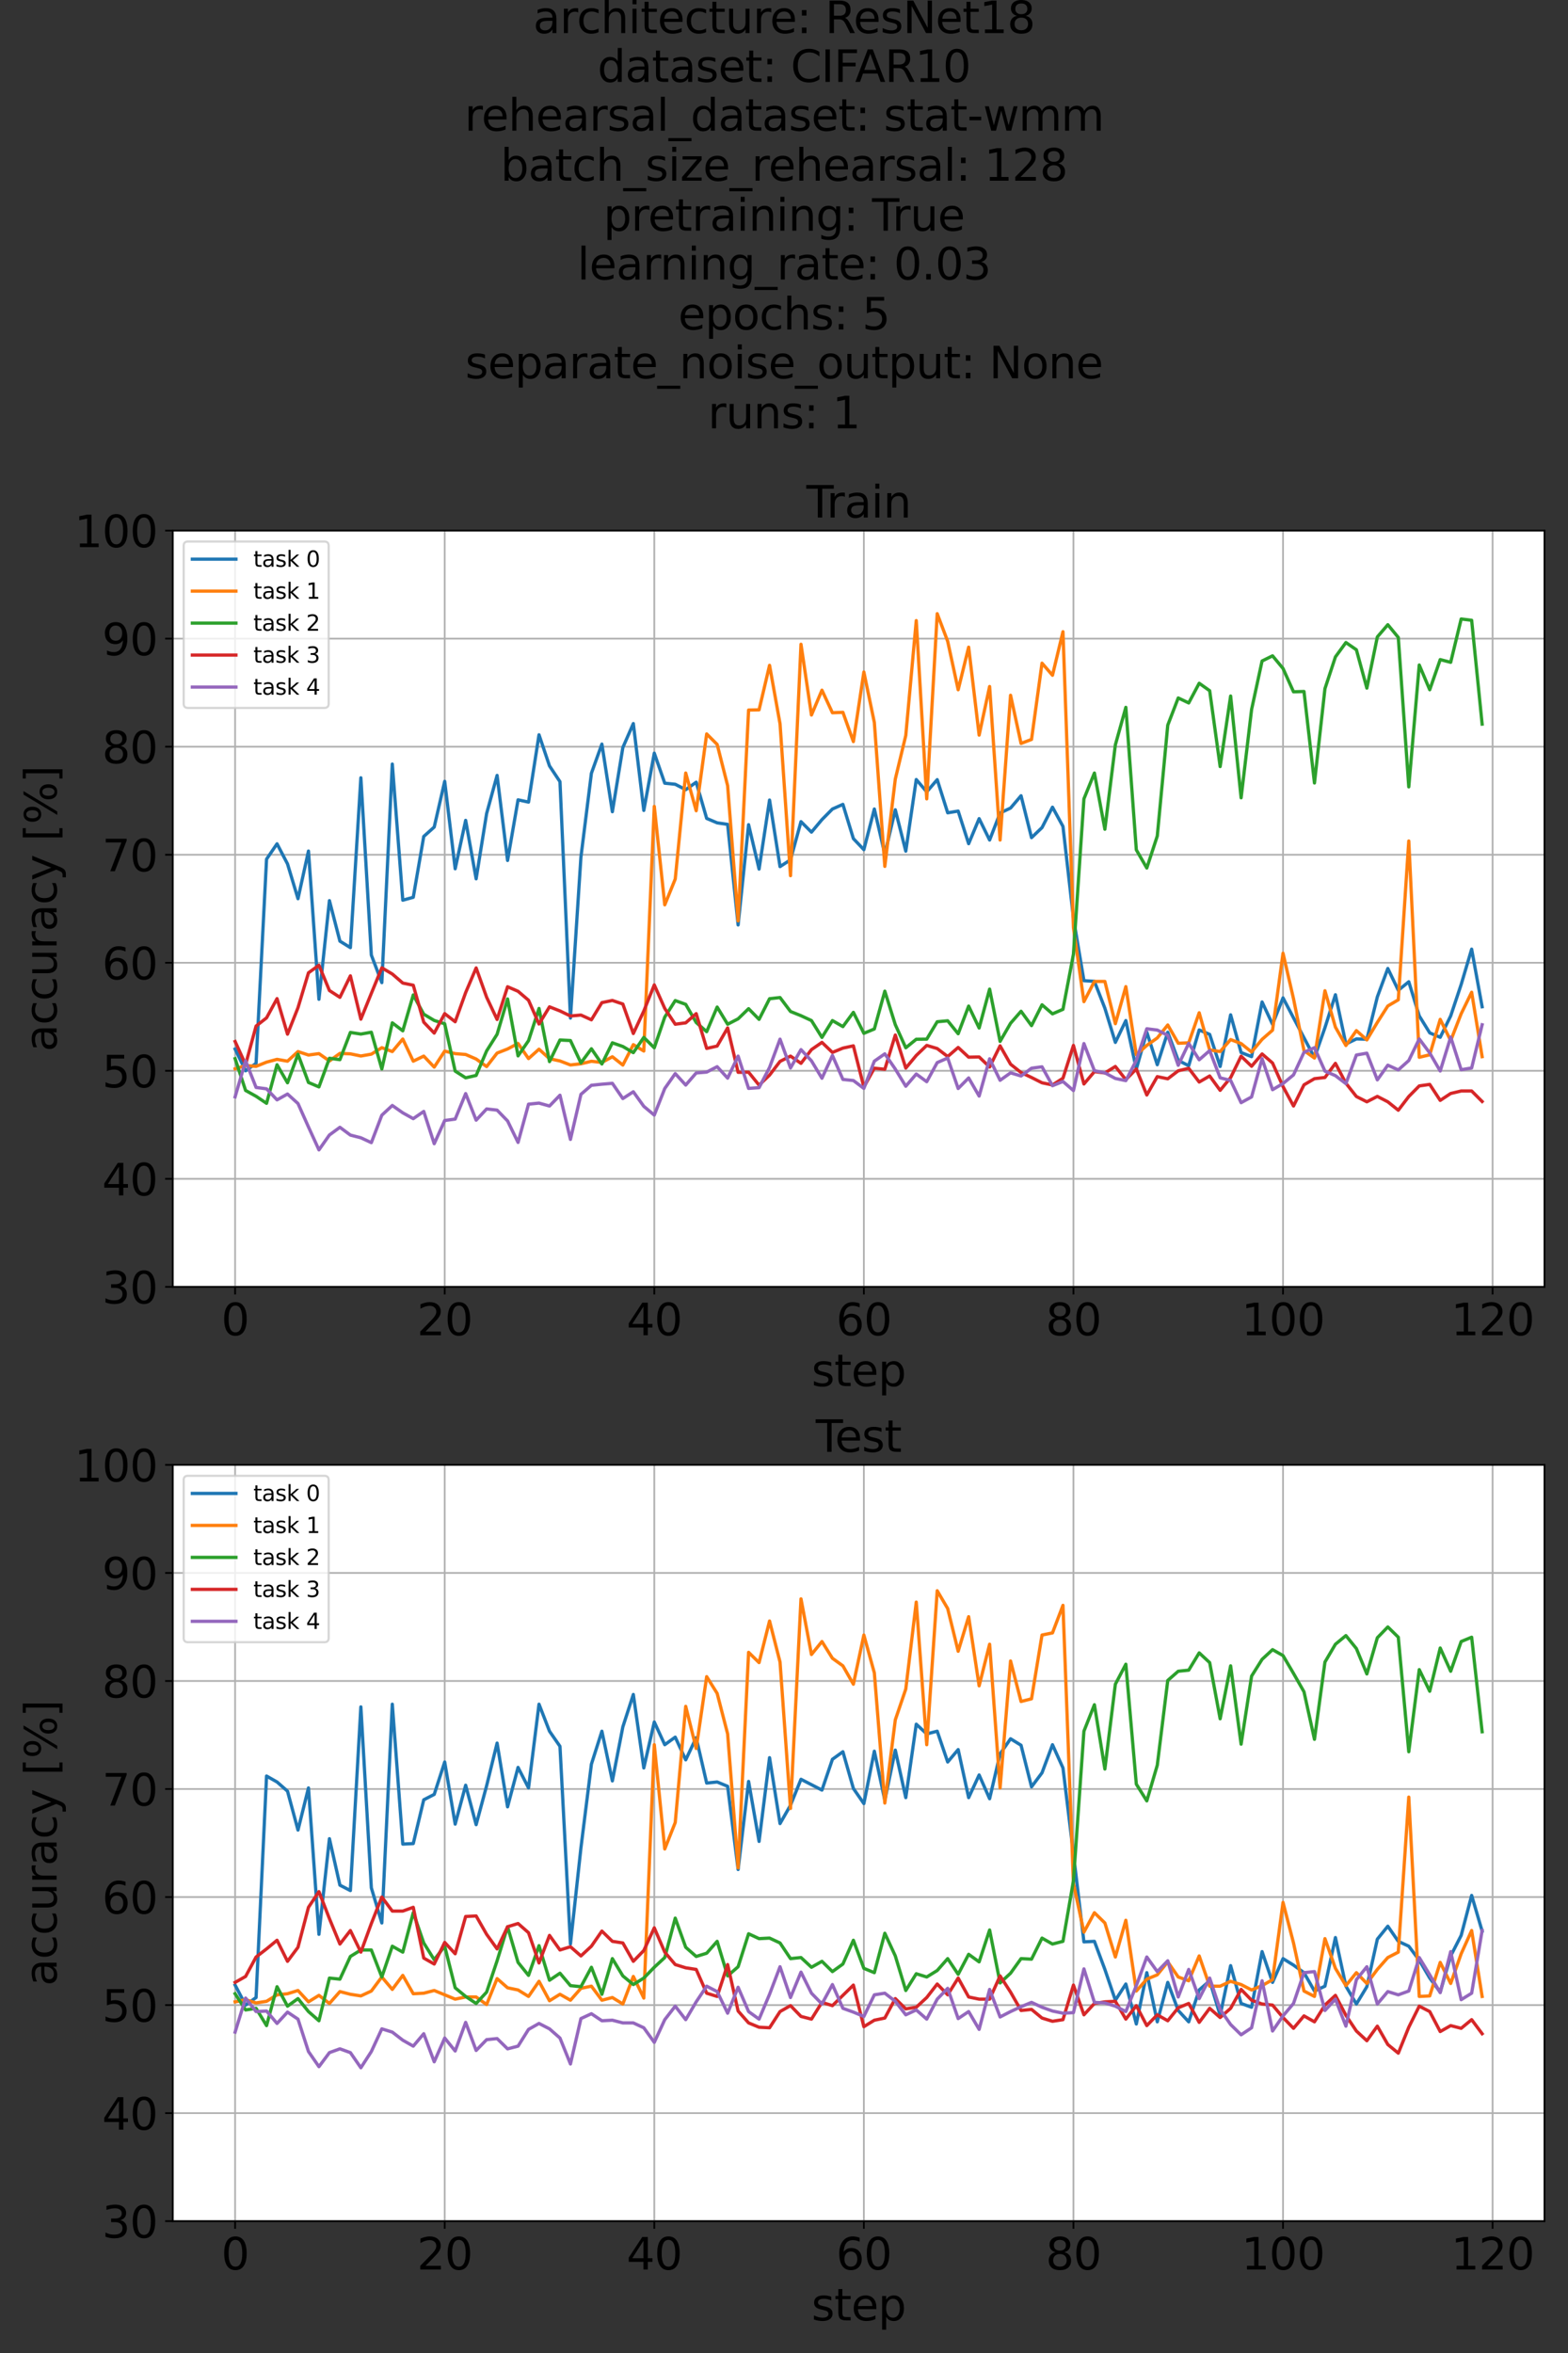 <?xml version="1.0" encoding="utf-8" standalone="no"?>
<!DOCTYPE svg PUBLIC "-//W3C//DTD SVG 1.1//EN"
  "http://www.w3.org/Graphics/SVG/1.1/DTD/svg11.dtd">
<svg xmlns:xlink="http://www.w3.org/1999/xlink" width="720pt" height="1080pt" viewBox="0 0 720 1080" xmlns="http://www.w3.org/2000/svg" version="1.1">
 <rect x="0" y="0" width="720" height="1080" fill="#333333" stroke="none"/>
 <defs>
  <style type="text/css">*{stroke-linejoin: round; stroke-linecap: butt}</style>
 </defs>
 <g id="figure_1">
  <g id="patch_1">
   <path d="M 0 1080 
L 720 1080 
L 720 0 
L 0 0 
L 0 1080 
z
" style="fill: none"/>
  </g>
  <g id="axes_1">
   <g id="patch_2">
    <path d="M 79.331 590.661 
L 709.2 590.661 
L 709.2 243.543 
L 79.331 243.543 
z
" style="fill: #ffffff"/>
   </g>
   <g id="matplotlib.axis_1">
    <g id="xtick_1">
     <g id="line2d_1">
      <path d="M 107.962 590.661 
L 107.962 243.543 
" clip-path="url(#pcc6b718e26)" style="fill: none; stroke: #b0b0b0; stroke-width: 0.8; stroke-linecap: square"/>
     </g>
     <g id="line2d_2">
      <defs>
       <path id="m8c790541ba" d="M 0 0 
L 0 3.5 
" style="stroke: #000000; stroke-width: 0.8"/>
      </defs>
      <g>
       <use xlink:href="#m8c790541ba" x="107.962" y="590.661" style="stroke: #000000; stroke-width: 0.8"/>
      </g>
     </g>
     <g id="text_1">
      <!-- 0 -->
      <g transform="translate(101.599 612.857)scale(0.2 -0.2)">
       <defs>
        <path id="DejaVuSans-30" d="M 2034 4250 
Q 1547 4250 1301 3770 
Q 1056 3291 1056 2328 
Q 1056 1369 1301 889 
Q 1547 409 2034 409 
Q 2525 409 2770 889 
Q 3016 1369 3016 2328 
Q 3016 3291 2770 3770 
Q 2525 4250 2034 4250 
z
M 2034 4750 
Q 2819 4750 3233 4129 
Q 3647 3509 3647 2328 
Q 3647 1150 3233 529 
Q 2819 -91 2034 -91 
Q 1250 -91 836 529 
Q 422 1150 422 2328 
Q 422 3509 836 4129 
Q 1250 4750 2034 4750 
z
" transform="scale(0.016)"/>
       </defs>
       <use xlink:href="#DejaVuSans-30"/>
      </g>
     </g>
    </g>
    <g id="xtick_2">
     <g id="line2d_3">
      <path d="M 204.198 590.661 
L 204.198 243.543 
" clip-path="url(#pcc6b718e26)" style="fill: none; stroke: #b0b0b0; stroke-width: 0.8; stroke-linecap: square"/>
     </g>
     <g id="line2d_4">
      <g>
       <use xlink:href="#m8c790541ba" x="204.198" y="590.661" style="stroke: #000000; stroke-width: 0.8"/>
      </g>
     </g>
     <g id="text_2">
      <!-- 20 -->
      <g transform="translate(191.473 612.857)scale(0.2 -0.2)">
       <defs>
        <path id="DejaVuSans-32" d="M 1228 531 
L 3431 531 
L 3431 0 
L 469 0 
L 469 531 
Q 828 903 1448 1529 
Q 2069 2156 2228 2338 
Q 2531 2678 2651 2914 
Q 2772 3150 2772 3378 
Q 2772 3750 2511 3984 
Q 2250 4219 1831 4219 
Q 1534 4219 1204 4116 
Q 875 4013 500 3803 
L 500 4441 
Q 881 4594 1212 4672 
Q 1544 4750 1819 4750 
Q 2544 4750 2975 4387 
Q 3406 4025 3406 3419 
Q 3406 3131 3298 2873 
Q 3191 2616 2906 2266 
Q 2828 2175 2409 1742 
Q 1991 1309 1228 531 
z
" transform="scale(0.016)"/>
       </defs>
       <use xlink:href="#DejaVuSans-32"/>
       <use xlink:href="#DejaVuSans-30" x="63.623"/>
      </g>
     </g>
    </g>
    <g id="xtick_3">
     <g id="line2d_5">
      <path d="M 300.435 590.661 
L 300.435 243.543 
" clip-path="url(#pcc6b718e26)" style="fill: none; stroke: #b0b0b0; stroke-width: 0.8; stroke-linecap: square"/>
     </g>
     <g id="line2d_6">
      <g>
       <use xlink:href="#m8c790541ba" x="300.435" y="590.661" style="stroke: #000000; stroke-width: 0.8"/>
      </g>
     </g>
     <g id="text_3">
      <!-- 40 -->
      <g transform="translate(287.71 612.857)scale(0.2 -0.2)">
       <defs>
        <path id="DejaVuSans-34" d="M 2419 4116 
L 825 1625 
L 2419 1625 
L 2419 4116 
z
M 2253 4666 
L 3047 4666 
L 3047 1625 
L 3713 1625 
L 3713 1100 
L 3047 1100 
L 3047 0 
L 2419 0 
L 2419 1100 
L 313 1100 
L 313 1709 
L 2253 4666 
z
" transform="scale(0.016)"/>
       </defs>
       <use xlink:href="#DejaVuSans-34"/>
       <use xlink:href="#DejaVuSans-30" x="63.623"/>
      </g>
     </g>
    </g>
    <g id="xtick_4">
     <g id="line2d_7">
      <path d="M 396.672 590.661 
L 396.672 243.543 
" clip-path="url(#pcc6b718e26)" style="fill: none; stroke: #b0b0b0; stroke-width: 0.8; stroke-linecap: square"/>
     </g>
     <g id="line2d_8">
      <g>
       <use xlink:href="#m8c790541ba" x="396.672" y="590.661" style="stroke: #000000; stroke-width: 0.8"/>
      </g>
     </g>
     <g id="text_4">
      <!-- 60 -->
      <g transform="translate(383.947 612.857)scale(0.2 -0.2)">
       <defs>
        <path id="DejaVuSans-36" d="M 2113 2584 
Q 1688 2584 1439 2293 
Q 1191 2003 1191 1497 
Q 1191 994 1439 701 
Q 1688 409 2113 409 
Q 2538 409 2786 701 
Q 3034 994 3034 1497 
Q 3034 2003 2786 2293 
Q 2538 2584 2113 2584 
z
M 3366 4563 
L 3366 3988 
Q 3128 4100 2886 4159 
Q 2644 4219 2406 4219 
Q 1781 4219 1451 3797 
Q 1122 3375 1075 2522 
Q 1259 2794 1537 2939 
Q 1816 3084 2150 3084 
Q 2853 3084 3261 2657 
Q 3669 2231 3669 1497 
Q 3669 778 3244 343 
Q 2819 -91 2113 -91 
Q 1303 -91 875 529 
Q 447 1150 447 2328 
Q 447 3434 972 4092 
Q 1497 4750 2381 4750 
Q 2619 4750 2861 4703 
Q 3103 4656 3366 4563 
z
" transform="scale(0.016)"/>
       </defs>
       <use xlink:href="#DejaVuSans-36"/>
       <use xlink:href="#DejaVuSans-30" x="63.623"/>
      </g>
     </g>
    </g>
    <g id="xtick_5">
     <g id="line2d_9">
      <path d="M 492.908 590.661 
L 492.908 243.543 
" clip-path="url(#pcc6b718e26)" style="fill: none; stroke: #b0b0b0; stroke-width: 0.8; stroke-linecap: square"/>
     </g>
     <g id="line2d_10">
      <g>
       <use xlink:href="#m8c790541ba" x="492.908" y="590.661" style="stroke: #000000; stroke-width: 0.8"/>
      </g>
     </g>
     <g id="text_5">
      <!-- 80 -->
      <g transform="translate(480.183 612.857)scale(0.2 -0.2)">
       <defs>
        <path id="DejaVuSans-38" d="M 2034 2216 
Q 1584 2216 1326 1975 
Q 1069 1734 1069 1313 
Q 1069 891 1326 650 
Q 1584 409 2034 409 
Q 2484 409 2743 651 
Q 3003 894 3003 1313 
Q 3003 1734 2745 1975 
Q 2488 2216 2034 2216 
z
M 1403 2484 
Q 997 2584 770 2862 
Q 544 3141 544 3541 
Q 544 4100 942 4425 
Q 1341 4750 2034 4750 
Q 2731 4750 3128 4425 
Q 3525 4100 3525 3541 
Q 3525 3141 3298 2862 
Q 3072 2584 2669 2484 
Q 3125 2378 3379 2068 
Q 3634 1759 3634 1313 
Q 3634 634 3220 271 
Q 2806 -91 2034 -91 
Q 1263 -91 848 271 
Q 434 634 434 1313 
Q 434 1759 690 2068 
Q 947 2378 1403 2484 
z
M 1172 3481 
Q 1172 3119 1398 2916 
Q 1625 2713 2034 2713 
Q 2441 2713 2670 2916 
Q 2900 3119 2900 3481 
Q 2900 3844 2670 4047 
Q 2441 4250 2034 4250 
Q 1625 4250 1398 4047 
Q 1172 3844 1172 3481 
z
" transform="scale(0.016)"/>
       </defs>
       <use xlink:href="#DejaVuSans-38"/>
       <use xlink:href="#DejaVuSans-30" x="63.623"/>
      </g>
     </g>
    </g>
    <g id="xtick_6">
     <g id="line2d_11">
      <path d="M 589.145 590.661 
L 589.145 243.543 
" clip-path="url(#pcc6b718e26)" style="fill: none; stroke: #b0b0b0; stroke-width: 0.8; stroke-linecap: square"/>
     </g>
     <g id="line2d_12">
      <g>
       <use xlink:href="#m8c790541ba" x="589.145" y="590.661" style="stroke: #000000; stroke-width: 0.8"/>
      </g>
     </g>
     <g id="text_6">
      <!-- 100 -->
      <g transform="translate(570.057 612.857)scale(0.2 -0.2)">
       <defs>
        <path id="DejaVuSans-31" d="M 794 531 
L 1825 531 
L 1825 4091 
L 703 3866 
L 703 4441 
L 1819 4666 
L 2450 4666 
L 2450 531 
L 3481 531 
L 3481 0 
L 794 0 
L 794 531 
z
" transform="scale(0.016)"/>
       </defs>
       <use xlink:href="#DejaVuSans-31"/>
       <use xlink:href="#DejaVuSans-30" x="63.623"/>
       <use xlink:href="#DejaVuSans-30" x="127.246"/>
      </g>
     </g>
    </g>
    <g id="xtick_7">
     <g id="line2d_13">
      <path d="M 685.381 590.661 
L 685.381 243.543 
" clip-path="url(#pcc6b718e26)" style="fill: none; stroke: #b0b0b0; stroke-width: 0.8; stroke-linecap: square"/>
     </g>
     <g id="line2d_14">
      <g>
       <use xlink:href="#m8c790541ba" x="685.381" y="590.661" style="stroke: #000000; stroke-width: 0.8"/>
      </g>
     </g>
     <g id="text_7">
      <!-- 120 -->
      <g transform="translate(666.294 612.857)scale(0.2 -0.2)">
       <use xlink:href="#DejaVuSans-31"/>
       <use xlink:href="#DejaVuSans-32" x="63.623"/>
       <use xlink:href="#DejaVuSans-30" x="127.246"/>
      </g>
     </g>
    </g>
    <g id="text_8">
     <!-- step -->
     <g transform="translate(372.634 636.214)scale(0.2 -0.2)">
      <defs>
       <path id="DejaVuSans-73" d="M 2834 3397 
L 2834 2853 
Q 2591 2978 2328 3040 
Q 2066 3103 1784 3103 
Q 1356 3103 1142 2972 
Q 928 2841 928 2578 
Q 928 2378 1081 2264 
Q 1234 2150 1697 2047 
L 1894 2003 
Q 2506 1872 2764 1633 
Q 3022 1394 3022 966 
Q 3022 478 2636 193 
Q 2250 -91 1575 -91 
Q 1294 -91 989 -36 
Q 684 19 347 128 
L 347 722 
Q 666 556 975 473 
Q 1284 391 1588 391 
Q 1994 391 2212 530 
Q 2431 669 2431 922 
Q 2431 1156 2273 1281 
Q 2116 1406 1581 1522 
L 1381 1569 
Q 847 1681 609 1914 
Q 372 2147 372 2553 
Q 372 3047 722 3315 
Q 1072 3584 1716 3584 
Q 2034 3584 2315 3537 
Q 2597 3491 2834 3397 
z
" transform="scale(0.016)"/>
       <path id="DejaVuSans-74" d="M 1172 4494 
L 1172 3500 
L 2356 3500 
L 2356 3053 
L 1172 3053 
L 1172 1153 
Q 1172 725 1289 603 
Q 1406 481 1766 481 
L 2356 481 
L 2356 0 
L 1766 0 
Q 1100 0 847 248 
Q 594 497 594 1153 
L 594 3053 
L 172 3053 
L 172 3500 
L 594 3500 
L 594 4494 
L 1172 4494 
z
" transform="scale(0.016)"/>
       <path id="DejaVuSans-65" d="M 3597 1894 
L 3597 1613 
L 953 1613 
Q 991 1019 1311 708 
Q 1631 397 2203 397 
Q 2534 397 2845 478 
Q 3156 559 3463 722 
L 3463 178 
Q 3153 47 2828 -22 
Q 2503 -91 2169 -91 
Q 1331 -91 842 396 
Q 353 884 353 1716 
Q 353 2575 817 3079 
Q 1281 3584 2069 3584 
Q 2775 3584 3186 3129 
Q 3597 2675 3597 1894 
z
M 3022 2063 
Q 3016 2534 2758 2815 
Q 2500 3097 2075 3097 
Q 1594 3097 1305 2825 
Q 1016 2553 972 2059 
L 3022 2063 
z
" transform="scale(0.016)"/>
       <path id="DejaVuSans-70" d="M 1159 525 
L 1159 -1331 
L 581 -1331 
L 581 3500 
L 1159 3500 
L 1159 2969 
Q 1341 3281 1617 3432 
Q 1894 3584 2278 3584 
Q 2916 3584 3314 3078 
Q 3713 2572 3713 1747 
Q 3713 922 3314 415 
Q 2916 -91 2278 -91 
Q 1894 -91 1617 61 
Q 1341 213 1159 525 
z
M 3116 1747 
Q 3116 2381 2855 2742 
Q 2594 3103 2138 3103 
Q 1681 3103 1420 2742 
Q 1159 2381 1159 1747 
Q 1159 1113 1420 752 
Q 1681 391 2138 391 
Q 2594 391 2855 752 
Q 3116 1113 3116 1747 
z
" transform="scale(0.016)"/>
      </defs>
      <use xlink:href="#DejaVuSans-73"/>
      <use xlink:href="#DejaVuSans-74" x="52.1"/>
      <use xlink:href="#DejaVuSans-65" x="91.309"/>
      <use xlink:href="#DejaVuSans-70" x="152.832"/>
     </g>
    </g>
   </g>
   <g id="matplotlib.axis_2">
    <g id="ytick_1">
     <g id="line2d_15">
      <path d="M 79.331 590.661 
L 709.2 590.661 
" clip-path="url(#pcc6b718e26)" style="fill: none; stroke: #b0b0b0; stroke-width: 0.8; stroke-linecap: square"/>
     </g>
     <g id="line2d_16">
      <defs>
       <path id="m0630a20d88" d="M 0 0 
L -3.5 0 
" style="stroke: #000000; stroke-width: 0.8"/>
      </defs>
      <g>
       <use xlink:href="#m0630a20d88" x="79.331" y="590.661" style="stroke: #000000; stroke-width: 0.8"/>
      </g>
     </g>
     <g id="text_9">
      <!-- 30 -->
      <g transform="translate(46.881 598.259)scale(0.2 -0.2)">
       <defs>
        <path id="DejaVuSans-33" d="M 2597 2516 
Q 3050 2419 3304 2112 
Q 3559 1806 3559 1356 
Q 3559 666 3084 287 
Q 2609 -91 1734 -91 
Q 1441 -91 1130 -33 
Q 819 25 488 141 
L 488 750 
Q 750 597 1062 519 
Q 1375 441 1716 441 
Q 2309 441 2620 675 
Q 2931 909 2931 1356 
Q 2931 1769 2642 2001 
Q 2353 2234 1838 2234 
L 1294 2234 
L 1294 2753 
L 1863 2753 
Q 2328 2753 2575 2939 
Q 2822 3125 2822 3475 
Q 2822 3834 2567 4026 
Q 2313 4219 1838 4219 
Q 1578 4219 1281 4162 
Q 984 4106 628 3988 
L 628 4550 
Q 988 4650 1302 4700 
Q 1616 4750 1894 4750 
Q 2613 4750 3031 4423 
Q 3450 4097 3450 3541 
Q 3450 3153 3228 2886 
Q 3006 2619 2597 2516 
z
" transform="scale(0.016)"/>
       </defs>
       <use xlink:href="#DejaVuSans-33"/>
       <use xlink:href="#DejaVuSans-30" x="63.623"/>
      </g>
     </g>
    </g>
    <g id="ytick_2">
     <g id="line2d_17">
      <path d="M 79.331 541.072 
L 709.2 541.072 
" clip-path="url(#pcc6b718e26)" style="fill: none; stroke: #b0b0b0; stroke-width: 0.8; stroke-linecap: square"/>
     </g>
     <g id="line2d_18">
      <g>
       <use xlink:href="#m0630a20d88" x="79.331" y="541.072" style="stroke: #000000; stroke-width: 0.8"/>
      </g>
     </g>
     <g id="text_10">
      <!-- 40 -->
      <g transform="translate(46.881 548.671)scale(0.2 -0.2)">
       <use xlink:href="#DejaVuSans-34"/>
       <use xlink:href="#DejaVuSans-30" x="63.623"/>
      </g>
     </g>
    </g>
    <g id="ytick_3">
     <g id="line2d_19">
      <path d="M 79.331 491.484 
L 709.2 491.484 
" clip-path="url(#pcc6b718e26)" style="fill: none; stroke: #b0b0b0; stroke-width: 0.8; stroke-linecap: square"/>
     </g>
     <g id="line2d_20">
      <g>
       <use xlink:href="#m0630a20d88" x="79.331" y="491.484" style="stroke: #000000; stroke-width: 0.8"/>
      </g>
     </g>
     <g id="text_11">
      <!-- 50 -->
      <g transform="translate(46.881 499.083)scale(0.2 -0.2)">
       <defs>
        <path id="DejaVuSans-35" d="M 691 4666 
L 3169 4666 
L 3169 4134 
L 1269 4134 
L 1269 2991 
Q 1406 3038 1543 3061 
Q 1681 3084 1819 3084 
Q 2600 3084 3056 2656 
Q 3513 2228 3513 1497 
Q 3513 744 3044 326 
Q 2575 -91 1722 -91 
Q 1428 -91 1123 -41 
Q 819 9 494 109 
L 494 744 
Q 775 591 1075 516 
Q 1375 441 1709 441 
Q 2250 441 2565 725 
Q 2881 1009 2881 1497 
Q 2881 1984 2565 2268 
Q 2250 2553 1709 2553 
Q 1456 2553 1204 2497 
Q 953 2441 691 2322 
L 691 4666 
z
" transform="scale(0.016)"/>
       </defs>
       <use xlink:href="#DejaVuSans-35"/>
       <use xlink:href="#DejaVuSans-30" x="63.623"/>
      </g>
     </g>
    </g>
    <g id="ytick_4">
     <g id="line2d_21">
      <path d="M 79.331 441.896 
L 709.2 441.896 
" clip-path="url(#pcc6b718e26)" style="fill: none; stroke: #b0b0b0; stroke-width: 0.8; stroke-linecap: square"/>
     </g>
     <g id="line2d_22">
      <g>
       <use xlink:href="#m0630a20d88" x="79.331" y="441.896" style="stroke: #000000; stroke-width: 0.8"/>
      </g>
     </g>
     <g id="text_12">
      <!-- 60 -->
      <g transform="translate(46.881 449.494)scale(0.2 -0.2)">
       <use xlink:href="#DejaVuSans-36"/>
       <use xlink:href="#DejaVuSans-30" x="63.623"/>
      </g>
     </g>
    </g>
    <g id="ytick_5">
     <g id="line2d_23">
      <path d="M 79.331 392.308 
L 709.2 392.308 
" clip-path="url(#pcc6b718e26)" style="fill: none; stroke: #b0b0b0; stroke-width: 0.8; stroke-linecap: square"/>
     </g>
     <g id="line2d_24">
      <g>
       <use xlink:href="#m0630a20d88" x="79.331" y="392.308" style="stroke: #000000; stroke-width: 0.8"/>
      </g>
     </g>
     <g id="text_13">
      <!-- 70 -->
      <g transform="translate(46.881 399.906)scale(0.2 -0.2)">
       <defs>
        <path id="DejaVuSans-37" d="M 525 4666 
L 3525 4666 
L 3525 4397 
L 1831 0 
L 1172 0 
L 2766 4134 
L 525 4134 
L 525 4666 
z
" transform="scale(0.016)"/>
       </defs>
       <use xlink:href="#DejaVuSans-37"/>
       <use xlink:href="#DejaVuSans-30" x="63.623"/>
      </g>
     </g>
    </g>
    <g id="ytick_6">
     <g id="line2d_25">
      <path d="M 79.331 342.72 
L 709.2 342.72 
" clip-path="url(#pcc6b718e26)" style="fill: none; stroke: #b0b0b0; stroke-width: 0.8; stroke-linecap: square"/>
     </g>
     <g id="line2d_26">
      <g>
       <use xlink:href="#m0630a20d88" x="79.331" y="342.72" style="stroke: #000000; stroke-width: 0.8"/>
      </g>
     </g>
     <g id="text_14">
      <!-- 80 -->
      <g transform="translate(46.881 350.318)scale(0.2 -0.2)">
       <use xlink:href="#DejaVuSans-38"/>
       <use xlink:href="#DejaVuSans-30" x="63.623"/>
      </g>
     </g>
    </g>
    <g id="ytick_7">
     <g id="line2d_27">
      <path d="M 79.331 293.131 
L 709.2 293.131 
" clip-path="url(#pcc6b718e26)" style="fill: none; stroke: #b0b0b0; stroke-width: 0.8; stroke-linecap: square"/>
     </g>
     <g id="line2d_28">
      <g>
       <use xlink:href="#m0630a20d88" x="79.331" y="293.131" style="stroke: #000000; stroke-width: 0.8"/>
      </g>
     </g>
     <g id="text_15">
      <!-- 90 -->
      <g transform="translate(46.881 300.73)scale(0.2 -0.2)">
       <defs>
        <path id="DejaVuSans-39" d="M 703 97 
L 703 672 
Q 941 559 1184 500 
Q 1428 441 1663 441 
Q 2288 441 2617 861 
Q 2947 1281 2994 2138 
Q 2813 1869 2534 1725 
Q 2256 1581 1919 1581 
Q 1219 1581 811 2004 
Q 403 2428 403 3163 
Q 403 3881 828 4315 
Q 1253 4750 1959 4750 
Q 2769 4750 3195 4129 
Q 3622 3509 3622 2328 
Q 3622 1225 3098 567 
Q 2575 -91 1691 -91 
Q 1453 -91 1209 -44 
Q 966 3 703 97 
z
M 1959 2075 
Q 2384 2075 2632 2365 
Q 2881 2656 2881 3163 
Q 2881 3666 2632 3958 
Q 2384 4250 1959 4250 
Q 1534 4250 1286 3958 
Q 1038 3666 1038 3163 
Q 1038 2656 1286 2365 
Q 1534 2075 1959 2075 
z
" transform="scale(0.016)"/>
       </defs>
       <use xlink:href="#DejaVuSans-39"/>
       <use xlink:href="#DejaVuSans-30" x="63.623"/>
      </g>
     </g>
    </g>
    <g id="ytick_8">
     <g id="line2d_29">
      <path d="M 79.331 243.543 
L 709.2 243.543 
" clip-path="url(#pcc6b718e26)" style="fill: none; stroke: #b0b0b0; stroke-width: 0.8; stroke-linecap: square"/>
     </g>
     <g id="line2d_30">
      <g>
       <use xlink:href="#m0630a20d88" x="79.331" y="243.543" style="stroke: #000000; stroke-width: 0.8"/>
      </g>
     </g>
     <g id="text_16">
      <!-- 100 -->
      <g transform="translate(34.156 251.142)scale(0.2 -0.2)">
       <use xlink:href="#DejaVuSans-31"/>
       <use xlink:href="#DejaVuSans-30" x="63.623"/>
       <use xlink:href="#DejaVuSans-30" x="127.246"/>
      </g>
     </g>
    </g>
    <g id="text_17">
     <!-- accuracy [%] -->
     <g transform="translate(25.997 482.703)rotate(-90)scale(0.2 -0.2)">
      <defs>
       <path id="DejaVuSans-61" d="M 2194 1759 
Q 1497 1759 1228 1600 
Q 959 1441 959 1056 
Q 959 750 1161 570 
Q 1363 391 1709 391 
Q 2188 391 2477 730 
Q 2766 1069 2766 1631 
L 2766 1759 
L 2194 1759 
z
M 3341 1997 
L 3341 0 
L 2766 0 
L 2766 531 
Q 2569 213 2275 61 
Q 1981 -91 1556 -91 
Q 1019 -91 701 211 
Q 384 513 384 1019 
Q 384 1609 779 1909 
Q 1175 2209 1959 2209 
L 2766 2209 
L 2766 2266 
Q 2766 2663 2505 2880 
Q 2244 3097 1772 3097 
Q 1472 3097 1187 3025 
Q 903 2953 641 2809 
L 641 3341 
Q 956 3463 1253 3523 
Q 1550 3584 1831 3584 
Q 2591 3584 2966 3190 
Q 3341 2797 3341 1997 
z
" transform="scale(0.016)"/>
       <path id="DejaVuSans-63" d="M 3122 3366 
L 3122 2828 
Q 2878 2963 2633 3030 
Q 2388 3097 2138 3097 
Q 1578 3097 1268 2742 
Q 959 2388 959 1747 
Q 959 1106 1268 751 
Q 1578 397 2138 397 
Q 2388 397 2633 464 
Q 2878 531 3122 666 
L 3122 134 
Q 2881 22 2623 -34 
Q 2366 -91 2075 -91 
Q 1284 -91 818 406 
Q 353 903 353 1747 
Q 353 2603 823 3093 
Q 1294 3584 2113 3584 
Q 2378 3584 2631 3529 
Q 2884 3475 3122 3366 
z
" transform="scale(0.016)"/>
       <path id="DejaVuSans-75" d="M 544 1381 
L 544 3500 
L 1119 3500 
L 1119 1403 
Q 1119 906 1312 657 
Q 1506 409 1894 409 
Q 2359 409 2629 706 
Q 2900 1003 2900 1516 
L 2900 3500 
L 3475 3500 
L 3475 0 
L 2900 0 
L 2900 538 
Q 2691 219 2414 64 
Q 2138 -91 1772 -91 
Q 1169 -91 856 284 
Q 544 659 544 1381 
z
M 1991 3584 
L 1991 3584 
z
" transform="scale(0.016)"/>
       <path id="DejaVuSans-72" d="M 2631 2963 
Q 2534 3019 2420 3045 
Q 2306 3072 2169 3072 
Q 1681 3072 1420 2755 
Q 1159 2438 1159 1844 
L 1159 0 
L 581 0 
L 581 3500 
L 1159 3500 
L 1159 2956 
Q 1341 3275 1631 3429 
Q 1922 3584 2338 3584 
Q 2397 3584 2469 3576 
Q 2541 3569 2628 3553 
L 2631 2963 
z
" transform="scale(0.016)"/>
       <path id="DejaVuSans-79" d="M 2059 -325 
Q 1816 -950 1584 -1140 
Q 1353 -1331 966 -1331 
L 506 -1331 
L 506 -850 
L 844 -850 
Q 1081 -850 1212 -737 
Q 1344 -625 1503 -206 
L 1606 56 
L 191 3500 
L 800 3500 
L 1894 763 
L 2988 3500 
L 3597 3500 
L 2059 -325 
z
" transform="scale(0.016)"/>
       <path id="DejaVuSans-20" transform="scale(0.016)"/>
       <path id="DejaVuSans-5b" d="M 550 4863 
L 1875 4863 
L 1875 4416 
L 1125 4416 
L 1125 -397 
L 1875 -397 
L 1875 -844 
L 550 -844 
L 550 4863 
z
" transform="scale(0.016)"/>
       <path id="DejaVuSans-25" d="M 4653 2053 
Q 4381 2053 4226 1822 
Q 4072 1591 4072 1178 
Q 4072 772 4226 539 
Q 4381 306 4653 306 
Q 4919 306 5073 539 
Q 5228 772 5228 1178 
Q 5228 1588 5073 1820 
Q 4919 2053 4653 2053 
z
M 4653 2450 
Q 5147 2450 5437 2106 
Q 5728 1763 5728 1178 
Q 5728 594 5436 251 
Q 5144 -91 4653 -91 
Q 4153 -91 3862 251 
Q 3572 594 3572 1178 
Q 3572 1766 3864 2108 
Q 4156 2450 4653 2450 
z
M 1428 4353 
Q 1159 4353 1004 4120 
Q 850 3888 850 3481 
Q 850 3069 1003 2837 
Q 1156 2606 1428 2606 
Q 1700 2606 1854 2837 
Q 2009 3069 2009 3481 
Q 2009 3884 1853 4118 
Q 1697 4353 1428 4353 
z
M 4250 4750 
L 4750 4750 
L 1831 -91 
L 1331 -91 
L 4250 4750 
z
M 1428 4750 
Q 1922 4750 2215 4408 
Q 2509 4066 2509 3481 
Q 2509 2891 2217 2550 
Q 1925 2209 1428 2209 
Q 931 2209 642 2551 
Q 353 2894 353 3481 
Q 353 4063 643 4406 
Q 934 4750 1428 4750 
z
" transform="scale(0.016)"/>
       <path id="DejaVuSans-5d" d="M 1947 4863 
L 1947 -844 
L 622 -844 
L 622 -397 
L 1369 -397 
L 1369 4416 
L 622 4416 
L 622 4863 
L 1947 4863 
z
" transform="scale(0.016)"/>
      </defs>
      <use xlink:href="#DejaVuSans-61"/>
      <use xlink:href="#DejaVuSans-63" x="61.279"/>
      <use xlink:href="#DejaVuSans-63" x="116.26"/>
      <use xlink:href="#DejaVuSans-75" x="171.24"/>
      <use xlink:href="#DejaVuSans-72" x="234.619"/>
      <use xlink:href="#DejaVuSans-61" x="275.732"/>
      <use xlink:href="#DejaVuSans-63" x="337.012"/>
      <use xlink:href="#DejaVuSans-79" x="391.992"/>
      <use xlink:href="#DejaVuSans-20" x="451.172"/>
      <use xlink:href="#DejaVuSans-5b" x="482.959"/>
      <use xlink:href="#DejaVuSans-25" x="521.973"/>
      <use xlink:href="#DejaVuSans-5d" x="616.992"/>
     </g>
    </g>
   </g>
   <g id="line2d_31">
    <path d="M 107.962 481.517 
L 112.773 491.484 
L 117.585 488.063 
L 122.397 394.341 
L 127.209 387.299 
L 132.021 396.523 
L 136.833 412.49 
L 141.644 390.622 
L 146.456 458.657 
L 151.268 413.383 
L 156.08 431.978 
L 160.892 434.954 
L 165.704 357.001 
L 170.515 438.375 
L 175.327 451.02 
L 180.139 350.703 
L 184.951 413.184 
L 189.763 411.846 
L 194.575 383.927 
L 199.386 379.613 
L 204.198 358.637 
L 209.01 398.754 
L 213.822 376.539 
L 218.634 403.366 
L 223.446 373.415 
L 228.257 355.91 
L 233.069 394.936 
L 237.881 367.117 
L 242.693 368.158 
L 247.505 337.265 
L 252.317 351.546 
L 257.128 358.786 
L 261.94 467.285 
L 266.752 393.399 
L 271.564 354.918 
L 276.376 341.529 
L 281.188 372.572 
L 285.999 343.116 
L 290.811 332.108 
L 295.623 371.977 
L 300.435 345.695 
L 305.247 359.48 
L 310.059 359.976 
L 314.87 362.456 
L 319.682 359.034 
L 324.494 375.646 
L 329.306 377.679 
L 334.118 378.373 
L 338.93 424.54 
L 343.741 378.522 
L 348.553 398.903 
L 353.365 367.216 
L 358.177 397.762 
L 362.989 394.638 
L 367.801 377.134 
L 372.612 381.944 
L 377.424 376.192 
L 382.236 371.332 
L 387.048 369.2 
L 391.86 384.919 
L 396.672 389.977 
L 401.483 371.332 
L 406.295 392.06 
L 411.107 371.679 
L 415.919 390.671 
L 420.731 357.794 
L 425.543 363.447 
L 430.354 357.844 
L 435.166 373.068 
L 439.978 372.274 
L 444.79 387.25 
L 449.602 375.745 
L 454.414 385.564 
L 459.225 373.167 
L 464.037 370.886 
L 468.849 365.233 
L 473.661 384.473 
L 478.473 379.861 
L 483.285 370.489 
L 488.096 379.316 
L 492.908 421.416 
L 497.72 450.128 
L 502.532 450.425 
L 507.344 462.773 
L 512.155 478.442 
L 516.967 468.426 
L 521.779 490.691 
L 526.591 473.732 
L 531.403 488.707 
L 536.215 473.781 
L 541.026 486.724 
L 545.838 489.154 
L 550.65 472.74 
L 555.462 474.773 
L 560.274 489.501 
L 565.086 465.798 
L 569.897 483.104 
L 574.709 484.988 
L 579.521 459.897 
L 584.333 470.161 
L 589.145 458.012 
L 593.957 467.186 
L 598.768 476.31 
L 603.58 485.434 
L 608.392 471.698 
L 613.204 456.574 
L 618.016 479.186 
L 622.828 476.856 
L 627.639 477.004 
L 632.451 457.566 
L 637.263 444.524 
L 642.075 454.541 
L 646.887 450.623 
L 651.699 466.293 
L 656.51 474.079 
L 661.322 476.112 
L 666.134 466.293 
L 670.946 451.863 
L 675.758 435.648 
L 680.57 462.078 
" clip-path="url(#pcc6b718e26)" style="fill: none; stroke: #1f77b4; stroke-width: 1.5; stroke-linecap: square"/>
   </g>
   <g id="line2d_32">
    <path d="M 107.962 490.592 
L 112.773 489.054 
L 117.585 489.451 
L 122.397 487.517 
L 127.209 486.228 
L 132.021 487.071 
L 136.833 482.658 
L 141.644 484.244 
L 146.456 483.6 
L 151.268 486.972 
L 156.08 483.5 
L 160.892 483.699 
L 165.704 484.691 
L 170.515 483.848 
L 175.327 480.872 
L 180.139 482.658 
L 184.951 476.905 
L 189.763 487.071 
L 194.575 484.74 
L 199.386 489.798 
L 204.198 482.459 
L 209.01 483.6 
L 213.822 483.996 
L 218.634 486.079 
L 223.446 489.55 
L 228.257 483.352 
L 233.069 481.467 
L 237.881 478.938 
L 242.693 485.881 
L 247.505 481.567 
L 252.317 485.93 
L 257.128 486.972 
L 261.94 488.806 
L 266.752 488.261 
L 271.564 487.12 
L 276.376 487.666 
L 281.188 485.038 
L 285.999 488.856 
L 290.811 479.484 
L 295.623 482.41 
L 300.435 370.142 
L 305.247 415.317 
L 310.059 403.465 
L 314.87 354.819 
L 319.682 372.125 
L 324.494 336.868 
L 329.306 341.678 
L 334.118 360.621 
L 338.93 422.656 
L 343.741 325.909 
L 348.553 325.81 
L 353.365 305.38 
L 358.177 332.207 
L 362.989 401.928 
L 367.801 295.71 
L 372.612 328.19 
L 377.424 316.785 
L 382.236 327.149 
L 387.048 326.95 
L 391.86 340.389 
L 396.672 308.454 
L 401.483 331.612 
L 406.295 397.663 
L 411.107 357.596 
L 415.919 337.562 
L 420.731 284.85 
L 425.543 366.671 
L 430.354 281.676 
L 435.166 294.371 
L 439.978 316.587 
L 444.79 297.049 
L 449.602 337.414 
L 454.414 315.099 
L 459.225 385.564 
L 464.037 319.116 
L 468.849 341.232 
L 473.661 339.397 
L 478.473 304.388 
L 483.285 309.942 
L 488.096 289.958 
L 492.908 425.78 
L 497.72 459.748 
L 502.532 450.475 
L 507.344 450.475 
L 512.155 469.864 
L 516.967 452.855 
L 521.779 484.096 
L 526.591 479.831 
L 531.403 476.409 
L 536.215 470.459 
L 541.026 478.839 
L 545.838 478.641 
L 550.65 464.855 
L 555.462 481.914 
L 560.274 482.658 
L 565.086 477.153 
L 569.897 478.988 
L 574.709 482.856 
L 579.521 477.054 
L 584.333 472.839 
L 589.145 437.532 
L 593.957 458.409 
L 598.768 482.211 
L 603.58 485.633 
L 608.392 454.739 
L 613.204 471.451 
L 618.016 479.881 
L 622.828 473.037 
L 627.639 477.302 
L 632.451 469.269 
L 637.263 461.731 
L 642.075 458.905 
L 646.887 386.01 
L 651.699 485.286 
L 656.51 484.145 
L 661.322 467.88 
L 666.134 477.649 
L 670.946 465.302 
L 675.758 455.434 
L 680.57 484.988 
" clip-path="url(#pcc6b718e26)" style="fill: none; stroke: #ff7f0e; stroke-width: 1.5; stroke-linecap: square"/>
   </g>
   <g id="line2d_33">
    <path d="M 107.962 485.93 
L 112.773 500.509 
L 117.585 503.187 
L 122.397 506.41 
L 127.209 488.707 
L 132.021 496.988 
L 136.833 483.897 
L 141.644 496.84 
L 146.456 498.873 
L 151.268 485.732 
L 156.08 486.377 
L 160.892 473.88 
L 165.704 474.624 
L 170.515 473.781 
L 175.327 490.641 
L 180.139 469.467 
L 184.951 473.137 
L 189.763 456.673 
L 194.575 465.5 
L 199.386 468.376 
L 204.198 469.913 
L 209.01 491.633 
L 213.822 494.707 
L 218.634 493.616 
L 223.446 482.36 
L 228.257 474.723 
L 233.069 458.508 
L 237.881 484.641 
L 242.693 477.649 
L 247.505 462.872 
L 252.317 487.269 
L 257.128 477.352 
L 261.94 477.599 
L 266.752 487.864 
L 271.564 481.368 
L 276.376 488.36 
L 281.188 478.641 
L 285.999 480.327 
L 290.811 483.153 
L 295.623 476.161 
L 300.435 480.922 
L 305.247 466.839 
L 310.059 459.252 
L 314.87 460.987 
L 319.682 469.318 
L 324.494 473.533 
L 329.306 462.227 
L 334.118 470.112 
L 338.93 467.632 
L 343.741 462.971 
L 348.553 467.88 
L 353.365 458.409 
L 358.177 457.863 
L 362.989 464.26 
L 367.801 466.194 
L 372.612 468.426 
L 377.424 476.161 
L 382.236 468.426 
L 387.048 471.203 
L 391.86 464.657 
L 396.672 474.277 
L 401.483 472.294 
L 406.295 454.938 
L 411.107 470.31 
L 415.919 480.922 
L 420.731 477.004 
L 425.543 476.955 
L 430.354 468.971 
L 435.166 468.525 
L 439.978 474.475 
L 444.79 461.781 
L 449.602 471.847 
L 454.414 453.995 
L 459.225 477.996 
L 464.037 469.665 
L 468.849 464.161 
L 473.661 470.756 
L 478.473 461.186 
L 483.285 465.351 
L 488.096 463.269 
L 492.908 437.979 
L 497.72 366.671 
L 502.532 354.819 
L 507.344 380.605 
L 512.155 341.877 
L 516.967 324.669 
L 521.779 390.076 
L 526.591 398.407 
L 531.403 383.729 
L 536.215 332.852 
L 541.026 320.355 
L 545.838 322.636 
L 550.65 313.611 
L 555.462 317.033 
L 560.274 351.844 
L 565.086 319.463 
L 569.897 366.175 
L 574.709 325.661 
L 579.521 303.396 
L 584.333 301.016 
L 589.145 306.818 
L 593.957 317.529 
L 598.768 317.38 
L 603.58 359.381 
L 608.392 316.091 
L 613.204 301.512 
L 618.016 294.917 
L 622.828 298.239 
L 627.639 315.843 
L 632.451 292.338 
L 637.263 286.734 
L 642.075 292.586 
L 646.887 361.166 
L 651.699 305.231 
L 656.51 316.587 
L 661.322 302.751 
L 666.134 303.991 
L 670.946 284.106 
L 675.758 284.701 
L 680.57 332.356 
" clip-path="url(#pcc6b718e26)" style="fill: none; stroke: #2ca02c; stroke-width: 1.5; stroke-linecap: square"/>
   </g>
   <g id="line2d_34">
    <path d="M 107.962 478.046 
L 112.773 488.608 
L 117.585 470.955 
L 122.397 467.186 
L 127.209 458.359 
L 132.021 474.674 
L 136.833 462.525 
L 141.644 446.508 
L 146.456 443.037 
L 151.268 454.64 
L 156.08 457.764 
L 160.892 447.896 
L 165.704 467.781 
L 170.515 455.929 
L 175.327 444.227 
L 180.139 447.053 
L 184.951 451.219 
L 189.763 452.21 
L 194.575 469.17 
L 199.386 474.178 
L 204.198 465.252 
L 209.01 468.971 
L 213.822 455.582 
L 218.634 444.276 
L 223.446 457.715 
L 228.257 467.93 
L 233.069 452.905 
L 237.881 454.987 
L 242.693 459.103 
L 247.505 470.012 
L 252.317 462.128 
L 257.128 464.012 
L 261.94 466.343 
L 266.752 465.897 
L 271.564 468.079 
L 276.376 460.194 
L 281.188 459.202 
L 285.999 460.839 
L 290.811 474.376 
L 295.623 464.062 
L 300.435 452.062 
L 305.247 462.872 
L 310.059 470.112 
L 314.87 469.467 
L 319.682 465.252 
L 324.494 481.219 
L 329.306 480.128 
L 334.118 471.798 
L 338.93 492.178 
L 343.741 492.129 
L 348.553 498.079 
L 353.365 493.468 
L 358.177 487.17 
L 362.989 484.74 
L 367.801 488.063 
L 372.612 481.765 
L 377.424 478.442 
L 382.236 483.054 
L 387.048 481.071 
L 391.86 480.029 
L 396.672 498.972 
L 401.483 490.294 
L 406.295 490.79 
L 411.107 475.07 
L 415.919 490.244 
L 420.731 484.443 
L 425.543 479.831 
L 430.354 481.269 
L 435.166 484.939 
L 439.978 480.773 
L 444.79 485.236 
L 449.602 485.137 
L 454.414 489.749 
L 459.225 480.029 
L 464.037 488.459 
L 468.849 492.278 
L 473.661 494.559 
L 478.473 496.988 
L 483.285 497.98 
L 488.096 494.906 
L 492.908 479.831 
L 497.72 497.534 
L 502.532 491.881 
L 507.344 492.476 
L 512.155 489.501 
L 516.967 495.55 
L 521.779 490.641 
L 526.591 502.592 
L 531.403 494.162 
L 536.215 495.154 
L 541.026 491.484 
L 545.838 490.344 
L 550.65 496.641 
L 555.462 493.864 
L 560.274 500.46 
L 565.086 494.608 
L 569.897 484.79 
L 574.709 489.402 
L 579.521 483.748 
L 584.333 487.914 
L 589.145 498.724 
L 593.957 507.65 
L 598.768 497.931 
L 603.58 495.104 
L 608.392 494.559 
L 613.204 488.063 
L 618.016 497.187 
L 622.828 503.286 
L 627.639 505.716 
L 632.451 503.237 
L 637.263 505.716 
L 642.075 509.584 
L 646.887 503.286 
L 651.699 498.427 
L 656.51 497.732 
L 661.322 505.071 
L 666.134 501.898 
L 670.946 500.757 
L 675.758 500.757 
L 680.57 505.567 
" clip-path="url(#pcc6b718e26)" style="fill: none; stroke: #d62728; stroke-width: 1.5; stroke-linecap: square"/>
   </g>
   <g id="line2d_35">
    <path d="M 107.962 503.435 
L 112.773 486.922 
L 117.585 499.121 
L 122.397 499.765 
L 127.209 504.823 
L 132.021 502.146 
L 136.833 506.509 
L 141.644 517.27 
L 146.456 527.783 
L 151.268 520.94 
L 156.08 517.419 
L 160.892 520.989 
L 165.704 522.229 
L 170.515 524.46 
L 175.327 511.865 
L 180.139 507.402 
L 184.951 510.774 
L 189.763 513.452 
L 194.575 510.129 
L 199.386 524.956 
L 204.198 514.295 
L 209.01 513.65 
L 213.822 501.947 
L 218.634 514.146 
L 223.446 508.989 
L 228.257 509.534 
L 233.069 514.493 
L 237.881 524.361 
L 242.693 506.807 
L 247.505 506.311 
L 252.317 507.65 
L 257.128 502.691 
L 261.94 522.973 
L 266.752 502.294 
L 271.564 498.129 
L 276.376 497.633 
L 281.188 497.236 
L 285.999 504.228 
L 290.811 501.104 
L 295.623 507.799 
L 300.435 511.815 
L 305.247 499.617 
L 310.059 492.773 
L 314.87 498.03 
L 319.682 492.476 
L 324.494 492.079 
L 329.306 489.6 
L 334.118 494.856 
L 338.93 484.74 
L 343.741 499.567 
L 348.553 499.22 
L 353.365 489.947 
L 358.177 476.955 
L 362.989 490.195 
L 367.801 481.765 
L 372.612 486.922 
L 377.424 494.906 
L 382.236 484.443 
L 387.048 495.451 
L 391.86 495.947 
L 396.672 499.567 
L 401.483 487.071 
L 406.295 483.699 
L 411.107 490.691 
L 415.919 498.575 
L 420.731 492.972 
L 425.543 496.493 
L 430.354 487.716 
L 435.166 485.633 
L 439.978 499.617 
L 444.79 494.757 
L 449.602 503.088 
L 454.414 485.98 
L 459.225 495.848 
L 464.037 492.426 
L 468.849 493.864 
L 473.661 490.294 
L 478.473 489.649 
L 483.285 498.327 
L 488.096 496.393 
L 492.908 500.559 
L 497.72 478.988 
L 502.532 491.435 
L 507.344 492.426 
L 512.155 495.005 
L 516.967 495.997 
L 521.779 486.674 
L 526.591 472.194 
L 531.403 472.789 
L 536.215 475.219 
L 541.026 488.955 
L 545.838 478.889 
L 550.65 486.426 
L 555.462 482.211 
L 560.274 494.707 
L 565.086 495.898 
L 569.897 506.113 
L 574.709 503.485 
L 579.521 485.93 
L 584.333 500.162 
L 589.145 497.336 
L 593.957 493.369 
L 598.768 483.005 
L 603.58 480.872 
L 608.392 491.633 
L 613.204 493.716 
L 618.016 497.385 
L 622.828 484.244 
L 627.639 483.401 
L 632.451 495.65 
L 637.263 488.906 
L 642.075 491.087 
L 646.887 486.773 
L 651.699 476.856 
L 656.51 483.302 
L 661.322 491.583 
L 666.134 476.013 
L 670.946 490.988 
L 675.758 490.195 
L 680.57 470.36 
" clip-path="url(#pcc6b718e26)" style="fill: none; stroke: #9467bd; stroke-width: 1.5; stroke-linecap: square"/>
   </g>
   <g id="patch_3">
    <path d="M 79.331 590.661 
L 79.331 243.543 
" style="fill: none; stroke: #000000; stroke-width: 0.8; stroke-linejoin: miter; stroke-linecap: square"/>
   </g>
   <g id="patch_4">
    <path d="M 709.2 590.661 
L 709.2 243.543 
" style="fill: none; stroke: #000000; stroke-width: 0.8; stroke-linejoin: miter; stroke-linecap: square"/>
   </g>
   <g id="patch_5">
    <path d="M 79.331 590.661 
L 709.2 590.661 
" style="fill: none; stroke: #000000; stroke-width: 0.8; stroke-linejoin: miter; stroke-linecap: square"/>
   </g>
   <g id="patch_6">
    <path d="M 79.331 243.543 
L 709.2 243.543 
" style="fill: none; stroke: #000000; stroke-width: 0.8; stroke-linejoin: miter; stroke-linecap: square"/>
   </g>
   <g id="text_18">
    <!-- Train -->
    <g transform="translate(370.278 237.543)scale(0.2 -0.2)">
     <defs>
      <path id="DejaVuSans-54" d="M -19 4666 
L 3928 4666 
L 3928 4134 
L 2272 4134 
L 2272 0 
L 1638 0 
L 1638 4134 
L -19 4134 
L -19 4666 
z
" transform="scale(0.016)"/>
      <path id="DejaVuSans-69" d="M 603 3500 
L 1178 3500 
L 1178 0 
L 603 0 
L 603 3500 
z
M 603 4863 
L 1178 4863 
L 1178 4134 
L 603 4134 
L 603 4863 
z
" transform="scale(0.016)"/>
      <path id="DejaVuSans-6e" d="M 3513 2113 
L 3513 0 
L 2938 0 
L 2938 2094 
Q 2938 2591 2744 2837 
Q 2550 3084 2163 3084 
Q 1697 3084 1428 2787 
Q 1159 2491 1159 1978 
L 1159 0 
L 581 0 
L 581 3500 
L 1159 3500 
L 1159 2956 
Q 1366 3272 1645 3428 
Q 1925 3584 2291 3584 
Q 2894 3584 3203 3211 
Q 3513 2838 3513 2113 
z
" transform="scale(0.016)"/>
     </defs>
     <use xlink:href="#DejaVuSans-54"/>
     <use xlink:href="#DejaVuSans-72" x="46.334"/>
     <use xlink:href="#DejaVuSans-61" x="87.447"/>
     <use xlink:href="#DejaVuSans-69" x="148.727"/>
     <use xlink:href="#DejaVuSans-6e" x="176.51"/>
    </g>
   </g>
   <g id="legend_1">
    <g id="patch_7">
     <path d="M 86.331 324.934 
L 148.92 324.934 
Q 150.92 324.934 150.92 322.934 
L 150.92 250.543 
Q 150.92 248.543 148.92 248.543 
L 86.331 248.543 
Q 84.331 248.543 84.331 250.543 
L 84.331 322.934 
Q 84.331 324.934 86.331 324.934 
z
" style="fill: #ffffff; opacity: 0.8; stroke: #cccccc; stroke-linejoin: miter"/>
    </g>
    <g id="line2d_36">
     <path d="M 88.331 256.642 
L 98.331 256.642 
L 108.331 256.642 
" style="fill: none; stroke: #1f77b4; stroke-width: 1.5; stroke-linecap: square"/>
    </g>
    <g id="text_19">
     <!-- task 0 -->
     <g transform="translate(116.331 260.142)scale(0.1 -0.1)">
      <defs>
       <path id="DejaVuSans-6b" d="M 581 4863 
L 1159 4863 
L 1159 1991 
L 2875 3500 
L 3609 3500 
L 1753 1863 
L 3688 0 
L 2938 0 
L 1159 1709 
L 1159 0 
L 581 0 
L 581 4863 
z
" transform="scale(0.016)"/>
      </defs>
      <use xlink:href="#DejaVuSans-74"/>
      <use xlink:href="#DejaVuSans-61" x="39.209"/>
      <use xlink:href="#DejaVuSans-73" x="100.488"/>
      <use xlink:href="#DejaVuSans-6b" x="152.588"/>
      <use xlink:href="#DejaVuSans-20" x="210.498"/>
      <use xlink:href="#DejaVuSans-30" x="242.285"/>
     </g>
    </g>
    <g id="line2d_37">
     <path d="M 88.331 271.32 
L 98.331 271.32 
L 108.331 271.32 
" style="fill: none; stroke: #ff7f0e; stroke-width: 1.5; stroke-linecap: square"/>
    </g>
    <g id="text_20">
     <!-- task 1 -->
     <g transform="translate(116.331 274.82)scale(0.1 -0.1)">
      <use xlink:href="#DejaVuSans-74"/>
      <use xlink:href="#DejaVuSans-61" x="39.209"/>
      <use xlink:href="#DejaVuSans-73" x="100.488"/>
      <use xlink:href="#DejaVuSans-6b" x="152.588"/>
      <use xlink:href="#DejaVuSans-20" x="210.498"/>
      <use xlink:href="#DejaVuSans-31" x="242.285"/>
     </g>
    </g>
    <g id="line2d_38">
     <path d="M 88.331 285.998 
L 98.331 285.998 
L 108.331 285.998 
" style="fill: none; stroke: #2ca02c; stroke-width: 1.5; stroke-linecap: square"/>
    </g>
    <g id="text_21">
     <!-- task 2 -->
     <g transform="translate(116.331 289.498)scale(0.1 -0.1)">
      <use xlink:href="#DejaVuSans-74"/>
      <use xlink:href="#DejaVuSans-61" x="39.209"/>
      <use xlink:href="#DejaVuSans-73" x="100.488"/>
      <use xlink:href="#DejaVuSans-6b" x="152.588"/>
      <use xlink:href="#DejaVuSans-20" x="210.498"/>
      <use xlink:href="#DejaVuSans-32" x="242.285"/>
     </g>
    </g>
    <g id="line2d_39">
     <path d="M 88.331 300.676 
L 98.331 300.676 
L 108.331 300.676 
" style="fill: none; stroke: #d62728; stroke-width: 1.5; stroke-linecap: square"/>
    </g>
    <g id="text_22">
     <!-- task 3 -->
     <g transform="translate(116.331 304.176)scale(0.1 -0.1)">
      <use xlink:href="#DejaVuSans-74"/>
      <use xlink:href="#DejaVuSans-61" x="39.209"/>
      <use xlink:href="#DejaVuSans-73" x="100.488"/>
      <use xlink:href="#DejaVuSans-6b" x="152.588"/>
      <use xlink:href="#DejaVuSans-20" x="210.498"/>
      <use xlink:href="#DejaVuSans-33" x="242.285"/>
     </g>
    </g>
    <g id="line2d_40">
     <path d="M 88.331 315.354 
L 98.331 315.354 
L 108.331 315.354 
" style="fill: none; stroke: #9467bd; stroke-width: 1.5; stroke-linecap: square"/>
    </g>
    <g id="text_23">
     <!-- task 4 -->
     <g transform="translate(116.331 318.854)scale(0.1 -0.1)">
      <use xlink:href="#DejaVuSans-74"/>
      <use xlink:href="#DejaVuSans-61" x="39.209"/>
      <use xlink:href="#DejaVuSans-73" x="100.488"/>
      <use xlink:href="#DejaVuSans-6b" x="152.588"/>
      <use xlink:href="#DejaVuSans-20" x="210.498"/>
      <use xlink:href="#DejaVuSans-34" x="242.285"/>
     </g>
    </g>
   </g>
  </g>
  <g id="axes_2">
   <g id="patch_8">
    <path d="M 79.331 1019.487 
L 709.2 1019.487 
L 709.2 672.37 
L 79.331 672.37 
z
" style="fill: #ffffff"/>
   </g>
   <g id="matplotlib.axis_3">
    <g id="xtick_8">
     <g id="line2d_41">
      <path d="M 107.962 1019.487 
L 107.962 672.37 
" clip-path="url(#p75c979c387)" style="fill: none; stroke: #b0b0b0; stroke-width: 0.8; stroke-linecap: square"/>
     </g>
     <g id="line2d_42">
      <g>
       <use xlink:href="#m8c790541ba" x="107.962" y="1019.487" style="stroke: #000000; stroke-width: 0.8"/>
      </g>
     </g>
     <g id="text_24">
      <!-- 0 -->
      <g transform="translate(101.599 1041.684)scale(0.2 -0.2)">
       <use xlink:href="#DejaVuSans-30"/>
      </g>
     </g>
    </g>
    <g id="xtick_9">
     <g id="line2d_43">
      <path d="M 204.198 1019.487 
L 204.198 672.37 
" clip-path="url(#p75c979c387)" style="fill: none; stroke: #b0b0b0; stroke-width: 0.8; stroke-linecap: square"/>
     </g>
     <g id="line2d_44">
      <g>
       <use xlink:href="#m8c790541ba" x="204.198" y="1019.487" style="stroke: #000000; stroke-width: 0.8"/>
      </g>
     </g>
     <g id="text_25">
      <!-- 20 -->
      <g transform="translate(191.473 1041.684)scale(0.2 -0.2)">
       <use xlink:href="#DejaVuSans-32"/>
       <use xlink:href="#DejaVuSans-30" x="63.623"/>
      </g>
     </g>
    </g>
    <g id="xtick_10">
     <g id="line2d_45">
      <path d="M 300.435 1019.487 
L 300.435 672.37 
" clip-path="url(#p75c979c387)" style="fill: none; stroke: #b0b0b0; stroke-width: 0.8; stroke-linecap: square"/>
     </g>
     <g id="line2d_46">
      <g>
       <use xlink:href="#m8c790541ba" x="300.435" y="1019.487" style="stroke: #000000; stroke-width: 0.8"/>
      </g>
     </g>
     <g id="text_26">
      <!-- 40 -->
      <g transform="translate(287.71 1041.684)scale(0.2 -0.2)">
       <use xlink:href="#DejaVuSans-34"/>
       <use xlink:href="#DejaVuSans-30" x="63.623"/>
      </g>
     </g>
    </g>
    <g id="xtick_11">
     <g id="line2d_47">
      <path d="M 396.672 1019.487 
L 396.672 672.37 
" clip-path="url(#p75c979c387)" style="fill: none; stroke: #b0b0b0; stroke-width: 0.8; stroke-linecap: square"/>
     </g>
     <g id="line2d_48">
      <g>
       <use xlink:href="#m8c790541ba" x="396.672" y="1019.487" style="stroke: #000000; stroke-width: 0.8"/>
      </g>
     </g>
     <g id="text_27">
      <!-- 60 -->
      <g transform="translate(383.947 1041.684)scale(0.2 -0.2)">
       <use xlink:href="#DejaVuSans-36"/>
       <use xlink:href="#DejaVuSans-30" x="63.623"/>
      </g>
     </g>
    </g>
    <g id="xtick_12">
     <g id="line2d_49">
      <path d="M 492.908 1019.487 
L 492.908 672.37 
" clip-path="url(#p75c979c387)" style="fill: none; stroke: #b0b0b0; stroke-width: 0.8; stroke-linecap: square"/>
     </g>
     <g id="line2d_50">
      <g>
       <use xlink:href="#m8c790541ba" x="492.908" y="1019.487" style="stroke: #000000; stroke-width: 0.8"/>
      </g>
     </g>
     <g id="text_28">
      <!-- 80 -->
      <g transform="translate(480.183 1041.684)scale(0.2 -0.2)">
       <use xlink:href="#DejaVuSans-38"/>
       <use xlink:href="#DejaVuSans-30" x="63.623"/>
      </g>
     </g>
    </g>
    <g id="xtick_13">
     <g id="line2d_51">
      <path d="M 589.145 1019.487 
L 589.145 672.37 
" clip-path="url(#p75c979c387)" style="fill: none; stroke: #b0b0b0; stroke-width: 0.8; stroke-linecap: square"/>
     </g>
     <g id="line2d_52">
      <g>
       <use xlink:href="#m8c790541ba" x="589.145" y="1019.487" style="stroke: #000000; stroke-width: 0.8"/>
      </g>
     </g>
     <g id="text_29">
      <!-- 100 -->
      <g transform="translate(570.057 1041.684)scale(0.2 -0.2)">
       <use xlink:href="#DejaVuSans-31"/>
       <use xlink:href="#DejaVuSans-30" x="63.623"/>
       <use xlink:href="#DejaVuSans-30" x="127.246"/>
      </g>
     </g>
    </g>
    <g id="xtick_14">
     <g id="line2d_53">
      <path d="M 685.381 1019.487 
L 685.381 672.37 
" clip-path="url(#p75c979c387)" style="fill: none; stroke: #b0b0b0; stroke-width: 0.8; stroke-linecap: square"/>
     </g>
     <g id="line2d_54">
      <g>
       <use xlink:href="#m8c790541ba" x="685.381" y="1019.487" style="stroke: #000000; stroke-width: 0.8"/>
      </g>
     </g>
     <g id="text_30">
      <!-- 120 -->
      <g transform="translate(666.294 1041.684)scale(0.2 -0.2)">
       <use xlink:href="#DejaVuSans-31"/>
       <use xlink:href="#DejaVuSans-32" x="63.623"/>
       <use xlink:href="#DejaVuSans-30" x="127.246"/>
      </g>
     </g>
    </g>
    <g id="text_31">
     <!-- step -->
     <g transform="translate(372.634 1065.041)scale(0.2 -0.2)">
      <use xlink:href="#DejaVuSans-73"/>
      <use xlink:href="#DejaVuSans-74" x="52.1"/>
      <use xlink:href="#DejaVuSans-65" x="91.309"/>
      <use xlink:href="#DejaVuSans-70" x="152.832"/>
     </g>
    </g>
   </g>
   <g id="matplotlib.axis_4">
    <g id="ytick_9">
     <g id="line2d_55">
      <path d="M 79.331 1019.487 
L 709.2 1019.487 
" clip-path="url(#p75c979c387)" style="fill: none; stroke: #b0b0b0; stroke-width: 0.8; stroke-linecap: square"/>
     </g>
     <g id="line2d_56">
      <g>
       <use xlink:href="#m0630a20d88" x="79.331" y="1019.487" style="stroke: #000000; stroke-width: 0.8"/>
      </g>
     </g>
     <g id="text_32">
      <!-- 30 -->
      <g transform="translate(46.881 1027.086)scale(0.2 -0.2)">
       <use xlink:href="#DejaVuSans-33"/>
       <use xlink:href="#DejaVuSans-30" x="63.623"/>
      </g>
     </g>
    </g>
    <g id="ytick_10">
     <g id="line2d_57">
      <path d="M 79.331 969.899 
L 709.2 969.899 
" clip-path="url(#p75c979c387)" style="fill: none; stroke: #b0b0b0; stroke-width: 0.8; stroke-linecap: square"/>
     </g>
     <g id="line2d_58">
      <g>
       <use xlink:href="#m0630a20d88" x="79.331" y="969.899" style="stroke: #000000; stroke-width: 0.8"/>
      </g>
     </g>
     <g id="text_33">
      <!-- 40 -->
      <g transform="translate(46.881 977.498)scale(0.2 -0.2)">
       <use xlink:href="#DejaVuSans-34"/>
       <use xlink:href="#DejaVuSans-30" x="63.623"/>
      </g>
     </g>
    </g>
    <g id="ytick_11">
     <g id="line2d_59">
      <path d="M 79.331 920.311 
L 709.2 920.311 
" clip-path="url(#p75c979c387)" style="fill: none; stroke: #b0b0b0; stroke-width: 0.8; stroke-linecap: square"/>
     </g>
     <g id="line2d_60">
      <g>
       <use xlink:href="#m0630a20d88" x="79.331" y="920.311" style="stroke: #000000; stroke-width: 0.8"/>
      </g>
     </g>
     <g id="text_34">
      <!-- 50 -->
      <g transform="translate(46.881 927.91)scale(0.2 -0.2)">
       <use xlink:href="#DejaVuSans-35"/>
       <use xlink:href="#DejaVuSans-30" x="63.623"/>
      </g>
     </g>
    </g>
    <g id="ytick_12">
     <g id="line2d_61">
      <path d="M 79.331 870.723 
L 709.2 870.723 
" clip-path="url(#p75c979c387)" style="fill: none; stroke: #b0b0b0; stroke-width: 0.8; stroke-linecap: square"/>
     </g>
     <g id="line2d_62">
      <g>
       <use xlink:href="#m0630a20d88" x="79.331" y="870.723" style="stroke: #000000; stroke-width: 0.8"/>
      </g>
     </g>
     <g id="text_35">
      <!-- 60 -->
      <g transform="translate(46.881 878.321)scale(0.2 -0.2)">
       <use xlink:href="#DejaVuSans-36"/>
       <use xlink:href="#DejaVuSans-30" x="63.623"/>
      </g>
     </g>
    </g>
    <g id="ytick_13">
     <g id="line2d_63">
      <path d="M 79.331 821.135 
L 709.2 821.135 
" clip-path="url(#p75c979c387)" style="fill: none; stroke: #b0b0b0; stroke-width: 0.8; stroke-linecap: square"/>
     </g>
     <g id="line2d_64">
      <g>
       <use xlink:href="#m0630a20d88" x="79.331" y="821.135" style="stroke: #000000; stroke-width: 0.8"/>
      </g>
     </g>
     <g id="text_36">
      <!-- 70 -->
      <g transform="translate(46.881 828.733)scale(0.2 -0.2)">
       <use xlink:href="#DejaVuSans-37"/>
       <use xlink:href="#DejaVuSans-30" x="63.623"/>
      </g>
     </g>
    </g>
    <g id="ytick_14">
     <g id="line2d_65">
      <path d="M 79.331 771.546 
L 709.2 771.546 
" clip-path="url(#p75c979c387)" style="fill: none; stroke: #b0b0b0; stroke-width: 0.8; stroke-linecap: square"/>
     </g>
     <g id="line2d_66">
      <g>
       <use xlink:href="#m0630a20d88" x="79.331" y="771.546" style="stroke: #000000; stroke-width: 0.8"/>
      </g>
     </g>
     <g id="text_37">
      <!-- 80 -->
      <g transform="translate(46.881 779.145)scale(0.2 -0.2)">
       <use xlink:href="#DejaVuSans-38"/>
       <use xlink:href="#DejaVuSans-30" x="63.623"/>
      </g>
     </g>
    </g>
    <g id="ytick_15">
     <g id="line2d_67">
      <path d="M 79.331 721.958 
L 709.2 721.958 
" clip-path="url(#p75c979c387)" style="fill: none; stroke: #b0b0b0; stroke-width: 0.8; stroke-linecap: square"/>
     </g>
     <g id="line2d_68">
      <g>
       <use xlink:href="#m0630a20d88" x="79.331" y="721.958" style="stroke: #000000; stroke-width: 0.8"/>
      </g>
     </g>
     <g id="text_38">
      <!-- 90 -->
      <g transform="translate(46.881 729.557)scale(0.2 -0.2)">
       <use xlink:href="#DejaVuSans-39"/>
       <use xlink:href="#DejaVuSans-30" x="63.623"/>
      </g>
     </g>
    </g>
    <g id="ytick_16">
     <g id="line2d_69">
      <path d="M 79.331 672.37 
L 709.2 672.37 
" clip-path="url(#p75c979c387)" style="fill: none; stroke: #b0b0b0; stroke-width: 0.8; stroke-linecap: square"/>
     </g>
     <g id="line2d_70">
      <g>
       <use xlink:href="#m0630a20d88" x="79.331" y="672.37" style="stroke: #000000; stroke-width: 0.8"/>
      </g>
     </g>
     <g id="text_39">
      <!-- 100 -->
      <g transform="translate(34.156 679.968)scale(0.2 -0.2)">
       <use xlink:href="#DejaVuSans-31"/>
       <use xlink:href="#DejaVuSans-30" x="63.623"/>
       <use xlink:href="#DejaVuSans-30" x="127.246"/>
      </g>
     </g>
    </g>
    <g id="text_40">
     <!-- accuracy [%] -->
     <g transform="translate(25.997 911.53)rotate(-90)scale(0.2 -0.2)">
      <use xlink:href="#DejaVuSans-61"/>
      <use xlink:href="#DejaVuSans-63" x="61.279"/>
      <use xlink:href="#DejaVuSans-63" x="116.26"/>
      <use xlink:href="#DejaVuSans-75" x="171.24"/>
      <use xlink:href="#DejaVuSans-72" x="234.619"/>
      <use xlink:href="#DejaVuSans-61" x="275.732"/>
      <use xlink:href="#DejaVuSans-63" x="337.012"/>
      <use xlink:href="#DejaVuSans-79" x="391.992"/>
      <use xlink:href="#DejaVuSans-20" x="451.172"/>
      <use xlink:href="#DejaVuSans-5b" x="482.959"/>
      <use xlink:href="#DejaVuSans-25" x="521.973"/>
      <use xlink:href="#DejaVuSans-5d" x="616.992"/>
     </g>
    </g>
   </g>
   <g id="line2d_71">
    <path d="M 107.962 911.137 
L 112.773 920.311 
L 117.585 916.84 
L 122.397 815.184 
L 127.209 817.911 
L 132.021 822.126 
L 136.833 839.978 
L 141.644 820.639 
L 146.456 887.831 
L 151.268 843.945 
L 156.08 865.268 
L 160.892 867.748 
L 165.704 783.448 
L 170.515 866.508 
L 175.327 882.624 
L 180.139 782.208 
L 184.951 846.425 
L 189.763 846.177 
L 194.575 826.093 
L 199.386 823.614 
L 204.198 808.738 
L 209.01 837.251 
L 213.822 819.399 
L 218.634 837.499 
L 223.446 819.647 
L 228.257 800.06 
L 233.069 829.317 
L 237.881 811.217 
L 242.693 820.639 
L 247.505 782.208 
L 252.317 794.605 
L 257.128 801.547 
L 261.94 892.294 
L 266.752 848.16 
L 271.564 809.729 
L 276.376 794.605 
L 281.188 817.416 
L 285.999 792.621 
L 290.811 777.745 
L 295.623 811.465 
L 300.435 790.39 
L 305.247 800.803 
L 310.059 797.332 
L 314.87 807.746 
L 319.682 797.58 
L 324.494 818.407 
L 329.306 817.911 
L 334.118 819.895 
L 338.93 858.078 
L 343.741 817.663 
L 348.553 845.185 
L 353.365 806.754 
L 358.177 837.003 
L 362.989 828.573 
L 367.801 816.672 
L 372.612 819.151 
L 377.424 821.631 
L 382.236 807.498 
L 387.048 804.027 
L 391.86 820.887 
L 396.672 827.829 
L 401.483 803.779 
L 406.295 826.341 
L 411.107 803.283 
L 415.919 825.102 
L 420.731 791.382 
L 425.543 795.845 
L 430.354 794.605 
L 435.166 808.738 
L 439.978 803.035 
L 444.79 825.102 
L 449.602 814.688 
L 454.414 825.598 
L 459.225 805.018 
L 464.037 798.076 
L 468.849 801.051 
L 473.661 820.143 
L 478.473 813.696 
L 483.285 800.803 
L 488.096 811.465 
L 492.908 850.888 
L 497.72 891.302 
L 502.532 891.054 
L 507.344 903.947 
L 512.155 918.08 
L 516.967 910.641 
L 521.779 928.989 
L 526.591 905.435 
L 531.403 927.997 
L 536.215 909.898 
L 541.026 922.79 
L 545.838 927.997 
L 550.65 913.369 
L 555.462 909.154 
L 560.274 925.022 
L 565.086 902.211 
L 569.897 919.567 
L 574.709 921.303 
L 579.521 895.765 
L 584.333 909.898 
L 589.145 898.988 
L 593.957 901.963 
L 598.768 905.435 
L 603.58 913.865 
L 608.392 911.633 
L 613.204 889.318 
L 618.016 911.633 
L 622.828 919.815 
L 627.639 911.881 
L 632.451 890.062 
L 637.263 884.112 
L 642.075 891.054 
L 646.887 893.285 
L 651.699 899.732 
L 656.51 907.914 
L 661.322 914.36 
L 666.134 897.748 
L 670.946 888.327 
L 675.758 869.979 
L 680.57 886.343 
" clip-path="url(#p75c979c387)" style="fill: none; stroke: #1f77b4; stroke-width: 1.5; stroke-linecap: square"/>
   </g>
   <g id="line2d_72">
    <path d="M 107.962 918.823 
L 112.773 917.832 
L 117.585 919.319 
L 122.397 918.575 
L 127.209 915.6 
L 132.021 915.104 
L 136.833 913.617 
L 141.644 918.823 
L 146.456 915.848 
L 151.268 919.567 
L 156.08 914.113 
L 160.892 915.352 
L 165.704 916.096 
L 170.515 913.865 
L 175.327 907.418 
L 180.139 913.121 
L 184.951 906.674 
L 189.763 915.104 
L 194.575 914.856 
L 199.386 913.617 
L 204.198 915.6 
L 209.01 917.584 
L 213.822 916.592 
L 218.634 916.592 
L 223.446 920.063 
L 228.257 908.162 
L 233.069 912.377 
L 237.881 913.369 
L 242.693 916.344 
L 247.505 909.402 
L 252.317 918.328 
L 257.128 915.352 
L 261.94 918.08 
L 266.752 912.625 
L 271.564 911.633 
L 276.376 918.08 
L 281.188 916.84 
L 285.999 919.815 
L 290.811 907.17 
L 295.623 917.088 
L 300.435 800.803 
L 305.247 848.656 
L 310.059 836.507 
L 314.87 783.2 
L 319.682 802.539 
L 324.494 769.563 
L 329.306 777.249 
L 334.118 795.845 
L 338.93 857.334 
L 343.741 758.406 
L 348.553 763.116 
L 353.365 744.025 
L 358.177 762.868 
L 362.989 830.061 
L 367.801 733.859 
L 372.612 759.397 
L 377.424 753.447 
L 382.236 761.133 
L 387.048 764.604 
L 391.86 773.034 
L 396.672 750.471 
L 401.483 767.827 
L 406.295 827.581 
L 411.107 789.398 
L 415.919 775.266 
L 420.731 735.347 
L 425.543 800.803 
L 430.354 730.14 
L 435.166 738.322 
L 439.978 757.91 
L 444.79 742.041 
L 449.602 773.778 
L 454.414 754.686 
L 459.225 820.639 
L 464.037 762.373 
L 468.849 780.968 
L 473.661 779.728 
L 478.473 750.471 
L 483.285 749.48 
L 488.096 736.835 
L 492.908 864.524 
L 497.72 886.839 
L 502.532 877.913 
L 507.344 882.624 
L 512.155 898.244 
L 516.967 881.384 
L 521.779 913.865 
L 526.591 908.41 
L 531.403 906.426 
L 536.215 900.476 
L 541.026 907.418 
L 545.838 909.154 
L 550.65 897.748 
L 555.462 911.633 
L 560.274 911.633 
L 565.086 909.402 
L 569.897 910.889 
L 574.709 913.369 
L 579.521 911.385 
L 584.333 908.658 
L 589.145 873.202 
L 593.957 891.798 
L 598.768 913.865 
L 603.58 916.344 
L 608.392 889.814 
L 613.204 903.451 
L 618.016 911.385 
L 622.828 905.435 
L 627.639 910.393 
L 632.451 903.947 
L 637.263 898.492 
L 642.075 896.013 
L 646.887 824.854 
L 651.699 916.344 
L 656.51 916.096 
L 661.322 900.724 
L 666.134 910.393 
L 670.946 896.757 
L 675.758 886.095 
L 680.57 916.344 
" clip-path="url(#p75c979c387)" style="fill: none; stroke: #ff7f0e; stroke-width: 1.5; stroke-linecap: square"/>
   </g>
   <g id="line2d_73">
    <path d="M 107.962 915.104 
L 112.773 922.543 
L 117.585 921.799 
L 122.397 929.733 
L 127.209 911.881 
L 132.021 920.807 
L 136.833 917.336 
L 141.644 923.286 
L 146.456 927.501 
L 151.268 907.914 
L 156.08 908.41 
L 160.892 897.996 
L 165.704 895.021 
L 170.515 895.021 
L 175.327 907.418 
L 180.139 893.285 
L 184.951 896.013 
L 189.763 877.913 
L 194.575 891.798 
L 199.386 899.484 
L 204.198 893.285 
L 209.01 912.377 
L 213.822 916.344 
L 218.634 919.567 
L 223.446 914.36 
L 228.257 899.98 
L 233.069 884.36 
L 237.881 900.724 
L 242.693 906.674 
L 247.505 893.038 
L 252.317 908.906 
L 257.128 905.683 
L 261.94 911.385 
L 266.752 911.881 
L 271.564 902.955 
L 276.376 915.352 
L 281.188 898.988 
L 285.999 906.922 
L 290.811 910.889 
L 295.623 907.914 
L 300.435 902.955 
L 305.247 898.492 
L 310.059 880.393 
L 314.87 893.781 
L 319.682 897.996 
L 324.494 896.509 
L 329.306 891.054 
L 334.118 906.922 
L 338.93 902.707 
L 343.741 887.583 
L 348.553 889.814 
L 353.365 889.566 
L 358.177 891.798 
L 362.989 898.988 
L 367.801 898.492 
L 372.612 902.955 
L 377.424 900.228 
L 382.236 904.939 
L 387.048 901.468 
L 391.86 890.558 
L 396.672 903.451 
L 401.483 905.435 
L 406.295 887.335 
L 411.107 897.748 
L 415.919 913.617 
L 420.731 905.93 
L 425.543 907.418 
L 430.354 904.443 
L 435.166 898.988 
L 439.978 906.178 
L 444.79 897.005 
L 449.602 900.476 
L 454.414 885.847 
L 459.225 910.145 
L 464.037 905.683 
L 468.849 898.988 
L 473.661 899.236 
L 478.473 889.566 
L 483.285 892.294 
L 488.096 891.054 
L 492.908 863.285 
L 497.72 794.605 
L 502.532 782.456 
L 507.344 811.961 
L 512.155 773.034 
L 516.967 763.86 
L 521.779 818.903 
L 526.591 826.589 
L 531.403 810.225 
L 536.215 771.298 
L 541.026 767.083 
L 545.838 766.588 
L 550.65 758.654 
L 555.462 763.116 
L 560.274 788.902 
L 565.086 764.604 
L 569.897 800.556 
L 574.709 769.315 
L 579.521 761.629 
L 584.333 757.166 
L 589.145 759.893 
L 593.957 768.075 
L 598.768 776.505 
L 603.58 798.324 
L 608.392 762.868 
L 613.204 754.686 
L 618.016 750.719 
L 622.828 756.67 
L 627.639 768.323 
L 632.451 751.711 
L 637.263 746.752 
L 642.075 751.463 
L 646.887 804.027 
L 651.699 766.34 
L 656.51 776.257 
L 661.322 756.422 
L 666.134 767.083 
L 670.946 753.447 
L 675.758 751.463 
L 680.57 794.853 
" clip-path="url(#p75c979c387)" style="fill: none; stroke: #2ca02c; stroke-width: 1.5; stroke-linecap: square"/>
   </g>
   <g id="line2d_74">
    <path d="M 107.962 909.898 
L 112.773 907.17 
L 117.585 898.244 
L 122.397 894.525 
L 127.209 890.558 
L 132.021 900.228 
L 136.833 893.781 
L 141.644 875.434 
L 146.456 868.243 
L 151.268 880.64 
L 156.08 892.294 
L 160.892 886.095 
L 165.704 896.013 
L 170.515 882.872 
L 175.327 870.723 
L 180.139 877.169 
L 184.951 877.169 
L 189.763 875.434 
L 194.575 898.74 
L 199.386 901.468 
L 204.198 891.55 
L 209.01 896.757 
L 213.822 879.649 
L 218.634 879.401 
L 223.446 887.831 
L 228.257 894.525 
L 233.069 884.36 
L 237.881 882.872 
L 242.693 887.087 
L 247.505 900.972 
L 252.317 888.327 
L 257.128 895.021 
L 261.94 893.533 
L 266.752 897.748 
L 271.564 893.285 
L 276.376 886.343 
L 281.188 891.054 
L 285.999 891.798 
L 290.811 900.228 
L 295.623 895.269 
L 300.435 884.855 
L 305.247 896.013 
L 310.059 901.715 
L 314.87 903.203 
L 319.682 903.947 
L 324.494 914.856 
L 329.306 916.344 
L 334.118 901.715 
L 338.93 923.038 
L 343.741 928.493 
L 348.553 930.477 
L 353.365 930.725 
L 358.177 923.286 
L 362.989 920.559 
L 367.801 925.518 
L 372.612 926.758 
L 377.424 919.071 
L 382.236 920.559 
L 387.048 915.848 
L 391.86 911.137 
L 396.672 930.229 
L 401.483 927.253 
L 406.295 926.262 
L 411.107 917.336 
L 415.919 922.047 
L 420.731 921.303 
L 425.543 916.84 
L 430.354 910.641 
L 435.166 915.6 
L 439.978 907.914 
L 444.79 916.592 
L 449.602 917.584 
L 454.414 917.584 
L 459.225 906.922 
L 464.037 914.36 
L 468.849 922.79 
L 473.661 922.295 
L 478.473 926.262 
L 483.285 927.749 
L 488.096 927.005 
L 492.908 911.137 
L 497.72 924.774 
L 502.532 919.567 
L 507.344 918.823 
L 512.155 918.575 
L 516.967 926.758 
L 521.779 920.559 
L 526.591 929.733 
L 531.403 924.774 
L 536.215 927.501 
L 541.026 921.551 
L 545.838 919.567 
L 550.65 928.245 
L 555.462 921.799 
L 560.274 926.014 
L 565.086 921.799 
L 569.897 913.121 
L 574.709 918.08 
L 579.521 919.815 
L 584.333 920.311 
L 589.145 926.014 
L 593.957 930.973 
L 598.768 925.27 
L 603.58 927.997 
L 608.392 920.311 
L 613.204 915.848 
L 618.016 925.022 
L 622.828 932.212 
L 627.639 936.675 
L 632.451 929.981 
L 637.263 938.411 
L 642.075 942.378 
L 646.887 930.477 
L 651.699 920.807 
L 656.51 923.286 
L 661.322 932.46 
L 666.134 929.733 
L 670.946 930.973 
L 675.758 927.005 
L 680.57 933.452 
" clip-path="url(#p75c979c387)" style="fill: none; stroke: #d62728; stroke-width: 1.5; stroke-linecap: square"/>
   </g>
   <g id="line2d_75">
    <path d="M 107.962 932.708 
L 112.773 917.088 
L 117.585 923.286 
L 122.397 923.038 
L 127.209 928.741 
L 132.021 923.534 
L 136.833 926.758 
L 141.644 941.634 
L 146.456 948.576 
L 151.268 942.13 
L 156.08 940.394 
L 160.892 942.13 
L 165.704 949.072 
L 170.515 941.634 
L 175.327 931.22 
L 180.139 932.708 
L 184.951 936.427 
L 189.763 939.155 
L 194.575 933.452 
L 199.386 946.345 
L 204.198 935.435 
L 209.01 941.386 
L 213.822 928.245 
L 218.634 941.138 
L 223.446 936.179 
L 228.257 935.683 
L 233.069 940.394 
L 237.881 939.155 
L 242.693 931.468 
L 247.505 928.741 
L 252.317 931.22 
L 257.128 935.435 
L 261.94 947.337 
L 266.752 926.51 
L 271.564 924.278 
L 276.376 927.501 
L 281.188 927.253 
L 285.999 928.493 
L 290.811 928.493 
L 295.623 930.725 
L 300.435 937.419 
L 305.247 927.005 
L 310.059 920.807 
L 314.87 927.005 
L 319.682 918.823 
L 324.494 911.633 
L 329.306 914.113 
L 334.118 924.03 
L 338.93 912.129 
L 343.741 923.286 
L 348.553 926.758 
L 353.365 915.352 
L 358.177 902.707 
L 362.989 916.84 
L 367.801 905.187 
L 372.612 914.856 
L 377.424 919.815 
L 382.236 910.889 
L 387.048 921.799 
L 391.86 923.534 
L 396.672 925.518 
L 401.483 915.6 
L 406.295 914.856 
L 411.107 918.575 
L 415.919 924.774 
L 420.731 922.543 
L 425.543 926.758 
L 430.354 917.584 
L 435.166 912.625 
L 439.978 926.51 
L 444.79 923.286 
L 449.602 931.468 
L 454.414 913.121 
L 459.225 925.766 
L 464.037 923.286 
L 468.849 921.055 
L 473.661 919.071 
L 478.473 921.303 
L 483.285 923.038 
L 488.096 924.03 
L 492.908 923.782 
L 497.72 903.699 
L 502.532 919.071 
L 507.344 919.319 
L 512.155 920.807 
L 516.967 923.286 
L 521.779 911.385 
L 526.591 898.244 
L 531.403 904.939 
L 536.215 899.98 
L 541.026 916.592 
L 545.838 903.947 
L 550.65 917.336 
L 555.462 907.914 
L 560.274 922.295 
L 565.086 929.237 
L 569.897 933.948 
L 574.709 930.725 
L 579.521 909.154 
L 584.333 932.212 
L 589.145 925.27 
L 593.957 919.567 
L 598.768 905.435 
L 603.58 904.939 
L 608.392 922.79 
L 613.204 917.584 
L 618.016 929.981 
L 622.828 908.658 
L 627.639 902.707 
L 632.451 919.815 
L 637.263 914.113 
L 642.075 915.6 
L 646.887 913.865 
L 651.699 898.492 
L 656.51 906.426 
L 661.322 914.608 
L 666.134 895.765 
L 670.946 917.832 
L 675.758 914.856 
L 680.57 886.095 
" clip-path="url(#p75c979c387)" style="fill: none; stroke: #9467bd; stroke-width: 1.5; stroke-linecap: square"/>
   </g>
   <g id="patch_9">
    <path d="M 79.331 1019.487 
L 79.331 672.37 
" style="fill: none; stroke: #000000; stroke-width: 0.8; stroke-linejoin: miter; stroke-linecap: square"/>
   </g>
   <g id="patch_10">
    <path d="M 709.2 1019.487 
L 709.2 672.37 
" style="fill: none; stroke: #000000; stroke-width: 0.8; stroke-linejoin: miter; stroke-linecap: square"/>
   </g>
   <g id="patch_11">
    <path d="M 79.331 1019.487 
L 709.2 1019.487 
" style="fill: none; stroke: #000000; stroke-width: 0.8; stroke-linejoin: miter; stroke-linecap: square"/>
   </g>
   <g id="patch_12">
    <path d="M 79.331 672.37 
L 709.2 672.37 
" style="fill: none; stroke: #000000; stroke-width: 0.8; stroke-linejoin: miter; stroke-linecap: square"/>
   </g>
   <g id="text_41">
    <!-- Test -->
    <g transform="translate(374.575 666.37)scale(0.2 -0.2)">
     <use xlink:href="#DejaVuSans-54"/>
     <use xlink:href="#DejaVuSans-65" x="44.084"/>
     <use xlink:href="#DejaVuSans-73" x="105.607"/>
     <use xlink:href="#DejaVuSans-74" x="157.707"/>
    </g>
   </g>
   <g id="legend_2">
    <g id="patch_13">
     <path d="M 86.331 753.761 
L 148.92 753.761 
Q 150.92 753.761 150.92 751.761 
L 150.92 679.37 
Q 150.92 677.37 148.92 677.37 
L 86.331 677.37 
Q 84.331 677.37 84.331 679.37 
L 84.331 751.761 
Q 84.331 753.761 86.331 753.761 
z
" style="fill: #ffffff; opacity: 0.8; stroke: #cccccc; stroke-linejoin: miter"/>
    </g>
    <g id="line2d_76">
     <path d="M 88.331 685.468 
L 98.331 685.468 
L 108.331 685.468 
" style="fill: none; stroke: #1f77b4; stroke-width: 1.5; stroke-linecap: square"/>
    </g>
    <g id="text_42">
     <!-- task 0 -->
     <g transform="translate(116.331 688.968)scale(0.1 -0.1)">
      <use xlink:href="#DejaVuSans-74"/>
      <use xlink:href="#DejaVuSans-61" x="39.209"/>
      <use xlink:href="#DejaVuSans-73" x="100.488"/>
      <use xlink:href="#DejaVuSans-6b" x="152.588"/>
      <use xlink:href="#DejaVuSans-20" x="210.498"/>
      <use xlink:href="#DejaVuSans-30" x="242.285"/>
     </g>
    </g>
    <g id="line2d_77">
     <path d="M 88.331 700.147 
L 98.331 700.147 
L 108.331 700.147 
" style="fill: none; stroke: #ff7f0e; stroke-width: 1.5; stroke-linecap: square"/>
    </g>
    <g id="text_43">
     <!-- task 1 -->
     <g transform="translate(116.331 703.647)scale(0.1 -0.1)">
      <use xlink:href="#DejaVuSans-74"/>
      <use xlink:href="#DejaVuSans-61" x="39.209"/>
      <use xlink:href="#DejaVuSans-73" x="100.488"/>
      <use xlink:href="#DejaVuSans-6b" x="152.588"/>
      <use xlink:href="#DejaVuSans-20" x="210.498"/>
      <use xlink:href="#DejaVuSans-31" x="242.285"/>
     </g>
    </g>
    <g id="line2d_78">
     <path d="M 88.331 714.825 
L 98.331 714.825 
L 108.331 714.825 
" style="fill: none; stroke: #2ca02c; stroke-width: 1.5; stroke-linecap: square"/>
    </g>
    <g id="text_44">
     <!-- task 2 -->
     <g transform="translate(116.331 718.325)scale(0.1 -0.1)">
      <use xlink:href="#DejaVuSans-74"/>
      <use xlink:href="#DejaVuSans-61" x="39.209"/>
      <use xlink:href="#DejaVuSans-73" x="100.488"/>
      <use xlink:href="#DejaVuSans-6b" x="152.588"/>
      <use xlink:href="#DejaVuSans-20" x="210.498"/>
      <use xlink:href="#DejaVuSans-32" x="242.285"/>
     </g>
    </g>
    <g id="line2d_79">
     <path d="M 88.331 729.503 
L 98.331 729.503 
L 108.331 729.503 
" style="fill: none; stroke: #d62728; stroke-width: 1.5; stroke-linecap: square"/>
    </g>
    <g id="text_45">
     <!-- task 3 -->
     <g transform="translate(116.331 733.003)scale(0.1 -0.1)">
      <use xlink:href="#DejaVuSans-74"/>
      <use xlink:href="#DejaVuSans-61" x="39.209"/>
      <use xlink:href="#DejaVuSans-73" x="100.488"/>
      <use xlink:href="#DejaVuSans-6b" x="152.588"/>
      <use xlink:href="#DejaVuSans-20" x="210.498"/>
      <use xlink:href="#DejaVuSans-33" x="242.285"/>
     </g>
    </g>
    <g id="line2d_80">
     <path d="M 88.331 744.181 
L 98.331 744.181 
L 108.331 744.181 
" style="fill: none; stroke: #9467bd; stroke-width: 1.5; stroke-linecap: square"/>
    </g>
    <g id="text_46">
     <!-- task 4 -->
     <g transform="translate(116.331 747.681)scale(0.1 -0.1)">
      <use xlink:href="#DejaVuSans-74"/>
      <use xlink:href="#DejaVuSans-61" x="39.209"/>
      <use xlink:href="#DejaVuSans-73" x="100.488"/>
      <use xlink:href="#DejaVuSans-6b" x="152.588"/>
      <use xlink:href="#DejaVuSans-20" x="210.498"/>
      <use xlink:href="#DejaVuSans-34" x="242.285"/>
     </g>
    </g>
   </g>
  </g>
  <g id="text_47">
   <!-- architecture: ResNet18 -->
   <g transform="translate(244.816 15.197)scale(0.2 -0.2)">
    <defs>
     <path id="DejaVuSans-68" d="M 3513 2113 
L 3513 0 
L 2938 0 
L 2938 2094 
Q 2938 2591 2744 2837 
Q 2550 3084 2163 3084 
Q 1697 3084 1428 2787 
Q 1159 2491 1159 1978 
L 1159 0 
L 581 0 
L 581 4863 
L 1159 4863 
L 1159 2956 
Q 1366 3272 1645 3428 
Q 1925 3584 2291 3584 
Q 2894 3584 3203 3211 
Q 3513 2838 3513 2113 
z
" transform="scale(0.016)"/>
     <path id="DejaVuSans-3a" d="M 750 794 
L 1409 794 
L 1409 0 
L 750 0 
L 750 794 
z
M 750 3309 
L 1409 3309 
L 1409 2516 
L 750 2516 
L 750 3309 
z
" transform="scale(0.016)"/>
     <path id="DejaVuSans-52" d="M 2841 2188 
Q 3044 2119 3236 1894 
Q 3428 1669 3622 1275 
L 4263 0 
L 3584 0 
L 2988 1197 
Q 2756 1666 2539 1819 
Q 2322 1972 1947 1972 
L 1259 1972 
L 1259 0 
L 628 0 
L 628 4666 
L 2053 4666 
Q 2853 4666 3247 4331 
Q 3641 3997 3641 3322 
Q 3641 2881 3436 2590 
Q 3231 2300 2841 2188 
z
M 1259 4147 
L 1259 2491 
L 2053 2491 
Q 2509 2491 2742 2702 
Q 2975 2913 2975 3322 
Q 2975 3731 2742 3939 
Q 2509 4147 2053 4147 
L 1259 4147 
z
" transform="scale(0.016)"/>
     <path id="DejaVuSans-4e" d="M 628 4666 
L 1478 4666 
L 3547 763 
L 3547 4666 
L 4159 4666 
L 4159 0 
L 3309 0 
L 1241 3903 
L 1241 0 
L 628 0 
L 628 4666 
z
" transform="scale(0.016)"/>
    </defs>
    <use xlink:href="#DejaVuSans-61"/>
    <use xlink:href="#DejaVuSans-72" x="61.279"/>
    <use xlink:href="#DejaVuSans-63" x="100.143"/>
    <use xlink:href="#DejaVuSans-68" x="155.123"/>
    <use xlink:href="#DejaVuSans-69" x="218.502"/>
    <use xlink:href="#DejaVuSans-74" x="246.285"/>
    <use xlink:href="#DejaVuSans-65" x="285.494"/>
    <use xlink:href="#DejaVuSans-63" x="347.018"/>
    <use xlink:href="#DejaVuSans-74" x="401.998"/>
    <use xlink:href="#DejaVuSans-75" x="441.207"/>
    <use xlink:href="#DejaVuSans-72" x="504.586"/>
    <use xlink:href="#DejaVuSans-65" x="543.449"/>
    <use xlink:href="#DejaVuSans-3a" x="604.973"/>
    <use xlink:href="#DejaVuSans-20" x="638.664"/>
    <use xlink:href="#DejaVuSans-52" x="670.451"/>
    <use xlink:href="#DejaVuSans-65" x="735.434"/>
    <use xlink:href="#DejaVuSans-73" x="796.957"/>
    <use xlink:href="#DejaVuSans-4e" x="849.057"/>
    <use xlink:href="#DejaVuSans-65" x="923.861"/>
    <use xlink:href="#DejaVuSans-74" x="985.385"/>
    <use xlink:href="#DejaVuSans-31" x="1024.594"/>
    <use xlink:href="#DejaVuSans-38" x="1088.217"/>
   </g>
   <!-- dataset: CIFAR10 -->
   <g transform="translate(274.359 37.593)scale(0.2 -0.2)">
    <defs>
     <path id="DejaVuSans-64" d="M 2906 2969 
L 2906 4863 
L 3481 4863 
L 3481 0 
L 2906 0 
L 2906 525 
Q 2725 213 2448 61 
Q 2172 -91 1784 -91 
Q 1150 -91 751 415 
Q 353 922 353 1747 
Q 353 2572 751 3078 
Q 1150 3584 1784 3584 
Q 2172 3584 2448 3432 
Q 2725 3281 2906 2969 
z
M 947 1747 
Q 947 1113 1208 752 
Q 1469 391 1925 391 
Q 2381 391 2643 752 
Q 2906 1113 2906 1747 
Q 2906 2381 2643 2742 
Q 2381 3103 1925 3103 
Q 1469 3103 1208 2742 
Q 947 2381 947 1747 
z
" transform="scale(0.016)"/>
     <path id="DejaVuSans-43" d="M 4122 4306 
L 4122 3641 
Q 3803 3938 3442 4084 
Q 3081 4231 2675 4231 
Q 1875 4231 1450 3742 
Q 1025 3253 1025 2328 
Q 1025 1406 1450 917 
Q 1875 428 2675 428 
Q 3081 428 3442 575 
Q 3803 722 4122 1019 
L 4122 359 
Q 3791 134 3420 21 
Q 3050 -91 2638 -91 
Q 1578 -91 968 557 
Q 359 1206 359 2328 
Q 359 3453 968 4101 
Q 1578 4750 2638 4750 
Q 3056 4750 3426 4639 
Q 3797 4528 4122 4306 
z
" transform="scale(0.016)"/>
     <path id="DejaVuSans-49" d="M 628 4666 
L 1259 4666 
L 1259 0 
L 628 0 
L 628 4666 
z
" transform="scale(0.016)"/>
     <path id="DejaVuSans-46" d="M 628 4666 
L 3309 4666 
L 3309 4134 
L 1259 4134 
L 1259 2759 
L 3109 2759 
L 3109 2228 
L 1259 2228 
L 1259 0 
L 628 0 
L 628 4666 
z
" transform="scale(0.016)"/>
     <path id="DejaVuSans-41" d="M 2188 4044 
L 1331 1722 
L 3047 1722 
L 2188 4044 
z
M 1831 4666 
L 2547 4666 
L 4325 0 
L 3669 0 
L 3244 1197 
L 1141 1197 
L 716 0 
L 50 0 
L 1831 4666 
z
" transform="scale(0.016)"/>
    </defs>
    <use xlink:href="#DejaVuSans-64"/>
    <use xlink:href="#DejaVuSans-61" x="63.477"/>
    <use xlink:href="#DejaVuSans-74" x="124.756"/>
    <use xlink:href="#DejaVuSans-61" x="163.965"/>
    <use xlink:href="#DejaVuSans-73" x="225.244"/>
    <use xlink:href="#DejaVuSans-65" x="277.344"/>
    <use xlink:href="#DejaVuSans-74" x="338.867"/>
    <use xlink:href="#DejaVuSans-3a" x="378.076"/>
    <use xlink:href="#DejaVuSans-20" x="411.768"/>
    <use xlink:href="#DejaVuSans-43" x="443.555"/>
    <use xlink:href="#DejaVuSans-49" x="513.379"/>
    <use xlink:href="#DejaVuSans-46" x="542.871"/>
    <use xlink:href="#DejaVuSans-41" x="591.266"/>
    <use xlink:href="#DejaVuSans-52" x="659.674"/>
    <use xlink:href="#DejaVuSans-31" x="729.156"/>
    <use xlink:href="#DejaVuSans-30" x="792.779"/>
   </g>
   <!-- rehearsal_dataset: stat-wmm -->
   <g transform="translate(213.316 59.988)scale(0.2 -0.2)">
    <defs>
     <path id="DejaVuSans-6c" d="M 603 4863 
L 1178 4863 
L 1178 0 
L 603 0 
L 603 4863 
z
" transform="scale(0.016)"/>
     <path id="DejaVuSans-5f" d="M 3263 -1063 
L 3263 -1509 
L -63 -1509 
L -63 -1063 
L 3263 -1063 
z
" transform="scale(0.016)"/>
     <path id="DejaVuSans-2d" d="M 313 2009 
L 1997 2009 
L 1997 1497 
L 313 1497 
L 313 2009 
z
" transform="scale(0.016)"/>
     <path id="DejaVuSans-77" d="M 269 3500 
L 844 3500 
L 1563 769 
L 2278 3500 
L 2956 3500 
L 3675 769 
L 4391 3500 
L 4966 3500 
L 4050 0 
L 3372 0 
L 2619 2869 
L 1863 0 
L 1184 0 
L 269 3500 
z
" transform="scale(0.016)"/>
     <path id="DejaVuSans-6d" d="M 3328 2828 
Q 3544 3216 3844 3400 
Q 4144 3584 4550 3584 
Q 5097 3584 5394 3201 
Q 5691 2819 5691 2113 
L 5691 0 
L 5113 0 
L 5113 2094 
Q 5113 2597 4934 2840 
Q 4756 3084 4391 3084 
Q 3944 3084 3684 2787 
Q 3425 2491 3425 1978 
L 3425 0 
L 2847 0 
L 2847 2094 
Q 2847 2600 2669 2842 
Q 2491 3084 2119 3084 
Q 1678 3084 1418 2786 
Q 1159 2488 1159 1978 
L 1159 0 
L 581 0 
L 581 3500 
L 1159 3500 
L 1159 2956 
Q 1356 3278 1631 3431 
Q 1906 3584 2284 3584 
Q 2666 3584 2933 3390 
Q 3200 3197 3328 2828 
z
" transform="scale(0.016)"/>
    </defs>
    <use xlink:href="#DejaVuSans-72"/>
    <use xlink:href="#DejaVuSans-65" x="38.863"/>
    <use xlink:href="#DejaVuSans-68" x="100.387"/>
    <use xlink:href="#DejaVuSans-65" x="163.766"/>
    <use xlink:href="#DejaVuSans-61" x="225.289"/>
    <use xlink:href="#DejaVuSans-72" x="286.568"/>
    <use xlink:href="#DejaVuSans-73" x="327.682"/>
    <use xlink:href="#DejaVuSans-61" x="379.781"/>
    <use xlink:href="#DejaVuSans-6c" x="441.061"/>
    <use xlink:href="#DejaVuSans-5f" x="468.844"/>
    <use xlink:href="#DejaVuSans-64" x="518.844"/>
    <use xlink:href="#DejaVuSans-61" x="582.32"/>
    <use xlink:href="#DejaVuSans-74" x="643.6"/>
    <use xlink:href="#DejaVuSans-61" x="682.809"/>
    <use xlink:href="#DejaVuSans-73" x="744.088"/>
    <use xlink:href="#DejaVuSans-65" x="796.188"/>
    <use xlink:href="#DejaVuSans-74" x="857.711"/>
    <use xlink:href="#DejaVuSans-3a" x="896.92"/>
    <use xlink:href="#DejaVuSans-20" x="930.611"/>
    <use xlink:href="#DejaVuSans-73" x="962.398"/>
    <use xlink:href="#DejaVuSans-74" x="1014.498"/>
    <use xlink:href="#DejaVuSans-61" x="1053.707"/>
    <use xlink:href="#DejaVuSans-74" x="1114.986"/>
    <use xlink:href="#DejaVuSans-2d" x="1154.195"/>
    <use xlink:href="#DejaVuSans-77" x="1190.279"/>
    <use xlink:href="#DejaVuSans-6d" x="1272.066"/>
    <use xlink:href="#DejaVuSans-6d" x="1369.479"/>
   </g>
   <!-- batch_size_rehearsal: 128 -->
   <g transform="translate(229.859 82.94)scale(0.2 -0.2)">
    <defs>
     <path id="DejaVuSans-62" d="M 3116 1747 
Q 3116 2381 2855 2742 
Q 2594 3103 2138 3103 
Q 1681 3103 1420 2742 
Q 1159 2381 1159 1747 
Q 1159 1113 1420 752 
Q 1681 391 2138 391 
Q 2594 391 2855 752 
Q 3116 1113 3116 1747 
z
M 1159 2969 
Q 1341 3281 1617 3432 
Q 1894 3584 2278 3584 
Q 2916 3584 3314 3078 
Q 3713 2572 3713 1747 
Q 3713 922 3314 415 
Q 2916 -91 2278 -91 
Q 1894 -91 1617 61 
Q 1341 213 1159 525 
L 1159 0 
L 581 0 
L 581 4863 
L 1159 4863 
L 1159 2969 
z
" transform="scale(0.016)"/>
     <path id="DejaVuSans-7a" d="M 353 3500 
L 3084 3500 
L 3084 2975 
L 922 459 
L 3084 459 
L 3084 0 
L 275 0 
L 275 525 
L 2438 3041 
L 353 3041 
L 353 3500 
z
" transform="scale(0.016)"/>
    </defs>
    <use xlink:href="#DejaVuSans-62"/>
    <use xlink:href="#DejaVuSans-61" x="63.477"/>
    <use xlink:href="#DejaVuSans-74" x="124.756"/>
    <use xlink:href="#DejaVuSans-63" x="163.965"/>
    <use xlink:href="#DejaVuSans-68" x="218.945"/>
    <use xlink:href="#DejaVuSans-5f" x="282.324"/>
    <use xlink:href="#DejaVuSans-73" x="332.324"/>
    <use xlink:href="#DejaVuSans-69" x="384.424"/>
    <use xlink:href="#DejaVuSans-7a" x="412.207"/>
    <use xlink:href="#DejaVuSans-65" x="464.697"/>
    <use xlink:href="#DejaVuSans-5f" x="526.221"/>
    <use xlink:href="#DejaVuSans-72" x="576.221"/>
    <use xlink:href="#DejaVuSans-65" x="615.084"/>
    <use xlink:href="#DejaVuSans-68" x="676.607"/>
    <use xlink:href="#DejaVuSans-65" x="739.986"/>
    <use xlink:href="#DejaVuSans-61" x="801.51"/>
    <use xlink:href="#DejaVuSans-72" x="862.789"/>
    <use xlink:href="#DejaVuSans-73" x="903.902"/>
    <use xlink:href="#DejaVuSans-61" x="956.002"/>
    <use xlink:href="#DejaVuSans-6c" x="1017.281"/>
    <use xlink:href="#DejaVuSans-3a" x="1045.064"/>
    <use xlink:href="#DejaVuSans-20" x="1078.756"/>
    <use xlink:href="#DejaVuSans-31" x="1110.543"/>
    <use xlink:href="#DejaVuSans-32" x="1174.166"/>
    <use xlink:href="#DejaVuSans-38" x="1237.789"/>
   </g>
   <!-- pretraining: True -->
   <g transform="translate(277.092 105.892)scale(0.2 -0.2)">
    <defs>
     <path id="DejaVuSans-67" d="M 2906 1791 
Q 2906 2416 2648 2759 
Q 2391 3103 1925 3103 
Q 1463 3103 1205 2759 
Q 947 2416 947 1791 
Q 947 1169 1205 825 
Q 1463 481 1925 481 
Q 2391 481 2648 825 
Q 2906 1169 2906 1791 
z
M 3481 434 
Q 3481 -459 3084 -895 
Q 2688 -1331 1869 -1331 
Q 1566 -1331 1297 -1286 
Q 1028 -1241 775 -1147 
L 775 -588 
Q 1028 -725 1275 -790 
Q 1522 -856 1778 -856 
Q 2344 -856 2625 -561 
Q 2906 -266 2906 331 
L 2906 616 
Q 2728 306 2450 153 
Q 2172 0 1784 0 
Q 1141 0 747 490 
Q 353 981 353 1791 
Q 353 2603 747 3093 
Q 1141 3584 1784 3584 
Q 2172 3584 2450 3431 
Q 2728 3278 2906 2969 
L 2906 3500 
L 3481 3500 
L 3481 434 
z
" transform="scale(0.016)"/>
    </defs>
    <use xlink:href="#DejaVuSans-70"/>
    <use xlink:href="#DejaVuSans-72" x="63.477"/>
    <use xlink:href="#DejaVuSans-65" x="102.34"/>
    <use xlink:href="#DejaVuSans-74" x="163.863"/>
    <use xlink:href="#DejaVuSans-72" x="203.072"/>
    <use xlink:href="#DejaVuSans-61" x="244.186"/>
    <use xlink:href="#DejaVuSans-69" x="305.465"/>
    <use xlink:href="#DejaVuSans-6e" x="333.248"/>
    <use xlink:href="#DejaVuSans-69" x="396.627"/>
    <use xlink:href="#DejaVuSans-6e" x="424.41"/>
    <use xlink:href="#DejaVuSans-67" x="487.789"/>
    <use xlink:href="#DejaVuSans-3a" x="551.266"/>
    <use xlink:href="#DejaVuSans-20" x="584.957"/>
    <use xlink:href="#DejaVuSans-54" x="616.744"/>
    <use xlink:href="#DejaVuSans-72" x="663.078"/>
    <use xlink:href="#DejaVuSans-75" x="704.191"/>
    <use xlink:href="#DejaVuSans-65" x="767.57"/>
   </g>
   <!-- learning_rate: 0.03 -->
   <g transform="translate(265.078 128.287)scale(0.2 -0.2)">
    <defs>
     <path id="DejaVuSans-2e" d="M 684 794 
L 1344 794 
L 1344 0 
L 684 0 
L 684 794 
z
" transform="scale(0.016)"/>
    </defs>
    <use xlink:href="#DejaVuSans-6c"/>
    <use xlink:href="#DejaVuSans-65" x="27.783"/>
    <use xlink:href="#DejaVuSans-61" x="89.307"/>
    <use xlink:href="#DejaVuSans-72" x="150.586"/>
    <use xlink:href="#DejaVuSans-6e" x="189.949"/>
    <use xlink:href="#DejaVuSans-69" x="253.328"/>
    <use xlink:href="#DejaVuSans-6e" x="281.111"/>
    <use xlink:href="#DejaVuSans-67" x="344.49"/>
    <use xlink:href="#DejaVuSans-5f" x="407.967"/>
    <use xlink:href="#DejaVuSans-72" x="457.967"/>
    <use xlink:href="#DejaVuSans-61" x="499.08"/>
    <use xlink:href="#DejaVuSans-74" x="560.359"/>
    <use xlink:href="#DejaVuSans-65" x="599.568"/>
    <use xlink:href="#DejaVuSans-3a" x="661.092"/>
    <use xlink:href="#DejaVuSans-20" x="694.783"/>
    <use xlink:href="#DejaVuSans-30" x="726.57"/>
    <use xlink:href="#DejaVuSans-2e" x="790.193"/>
    <use xlink:href="#DejaVuSans-30" x="821.98"/>
    <use xlink:href="#DejaVuSans-33" x="885.604"/>
   </g>
   <!-- epochs: 5 -->
   <g transform="translate(311.425 151.239)scale(0.2 -0.2)">
    <defs>
     <path id="DejaVuSans-6f" d="M 1959 3097 
Q 1497 3097 1228 2736 
Q 959 2375 959 1747 
Q 959 1119 1226 758 
Q 1494 397 1959 397 
Q 2419 397 2687 759 
Q 2956 1122 2956 1747 
Q 2956 2369 2687 2733 
Q 2419 3097 1959 3097 
z
M 1959 3584 
Q 2709 3584 3137 3096 
Q 3566 2609 3566 1747 
Q 3566 888 3137 398 
Q 2709 -91 1959 -91 
Q 1206 -91 779 398 
Q 353 888 353 1747 
Q 353 2609 779 3096 
Q 1206 3584 1959 3584 
z
" transform="scale(0.016)"/>
    </defs>
    <use xlink:href="#DejaVuSans-65"/>
    <use xlink:href="#DejaVuSans-70" x="61.523"/>
    <use xlink:href="#DejaVuSans-6f" x="125"/>
    <use xlink:href="#DejaVuSans-63" x="186.182"/>
    <use xlink:href="#DejaVuSans-68" x="241.162"/>
    <use xlink:href="#DejaVuSans-73" x="304.541"/>
    <use xlink:href="#DejaVuSans-3a" x="356.641"/>
    <use xlink:href="#DejaVuSans-20" x="390.332"/>
    <use xlink:href="#DejaVuSans-35" x="422.119"/>
   </g>
   <!-- separate_noise_output: None -->
   <g transform="translate(213.631 173.635)scale(0.2 -0.2)">
    <use xlink:href="#DejaVuSans-73"/>
    <use xlink:href="#DejaVuSans-65" x="52.1"/>
    <use xlink:href="#DejaVuSans-70" x="113.623"/>
    <use xlink:href="#DejaVuSans-61" x="177.1"/>
    <use xlink:href="#DejaVuSans-72" x="238.379"/>
    <use xlink:href="#DejaVuSans-61" x="279.492"/>
    <use xlink:href="#DejaVuSans-74" x="340.771"/>
    <use xlink:href="#DejaVuSans-65" x="379.98"/>
    <use xlink:href="#DejaVuSans-5f" x="441.504"/>
    <use xlink:href="#DejaVuSans-6e" x="491.504"/>
    <use xlink:href="#DejaVuSans-6f" x="554.883"/>
    <use xlink:href="#DejaVuSans-69" x="616.064"/>
    <use xlink:href="#DejaVuSans-73" x="643.848"/>
    <use xlink:href="#DejaVuSans-65" x="695.947"/>
    <use xlink:href="#DejaVuSans-5f" x="757.471"/>
    <use xlink:href="#DejaVuSans-6f" x="807.471"/>
    <use xlink:href="#DejaVuSans-75" x="868.652"/>
    <use xlink:href="#DejaVuSans-74" x="932.031"/>
    <use xlink:href="#DejaVuSans-70" x="971.24"/>
    <use xlink:href="#DejaVuSans-75" x="1034.717"/>
    <use xlink:href="#DejaVuSans-74" x="1098.096"/>
    <use xlink:href="#DejaVuSans-3a" x="1137.305"/>
    <use xlink:href="#DejaVuSans-20" x="1170.996"/>
    <use xlink:href="#DejaVuSans-4e" x="1202.783"/>
    <use xlink:href="#DejaVuSans-6f" x="1277.588"/>
    <use xlink:href="#DejaVuSans-6e" x="1338.77"/>
    <use xlink:href="#DejaVuSans-65" x="1402.148"/>
   </g>
   <!-- runs: 1 -->
   <g transform="translate(325.095 196.587)scale(0.2 -0.2)">
    <use xlink:href="#DejaVuSans-72"/>
    <use xlink:href="#DejaVuSans-75" x="41.113"/>
    <use xlink:href="#DejaVuSans-6e" x="104.492"/>
    <use xlink:href="#DejaVuSans-73" x="167.871"/>
    <use xlink:href="#DejaVuSans-3a" x="219.971"/>
    <use xlink:href="#DejaVuSans-20" x="253.662"/>
    <use xlink:href="#DejaVuSans-31" x="285.449"/>
   </g>
  </g>
 </g>
 <defs>
  <clipPath id="pcc6b718e26">
   <rect x="79.331" y="243.543" width="629.869" height="347.118"/>
  </clipPath>
  <clipPath id="p75c979c387">
   <rect x="79.331" y="672.37" width="629.869" height="347.118"/>
  </clipPath>
 </defs>
</svg>
